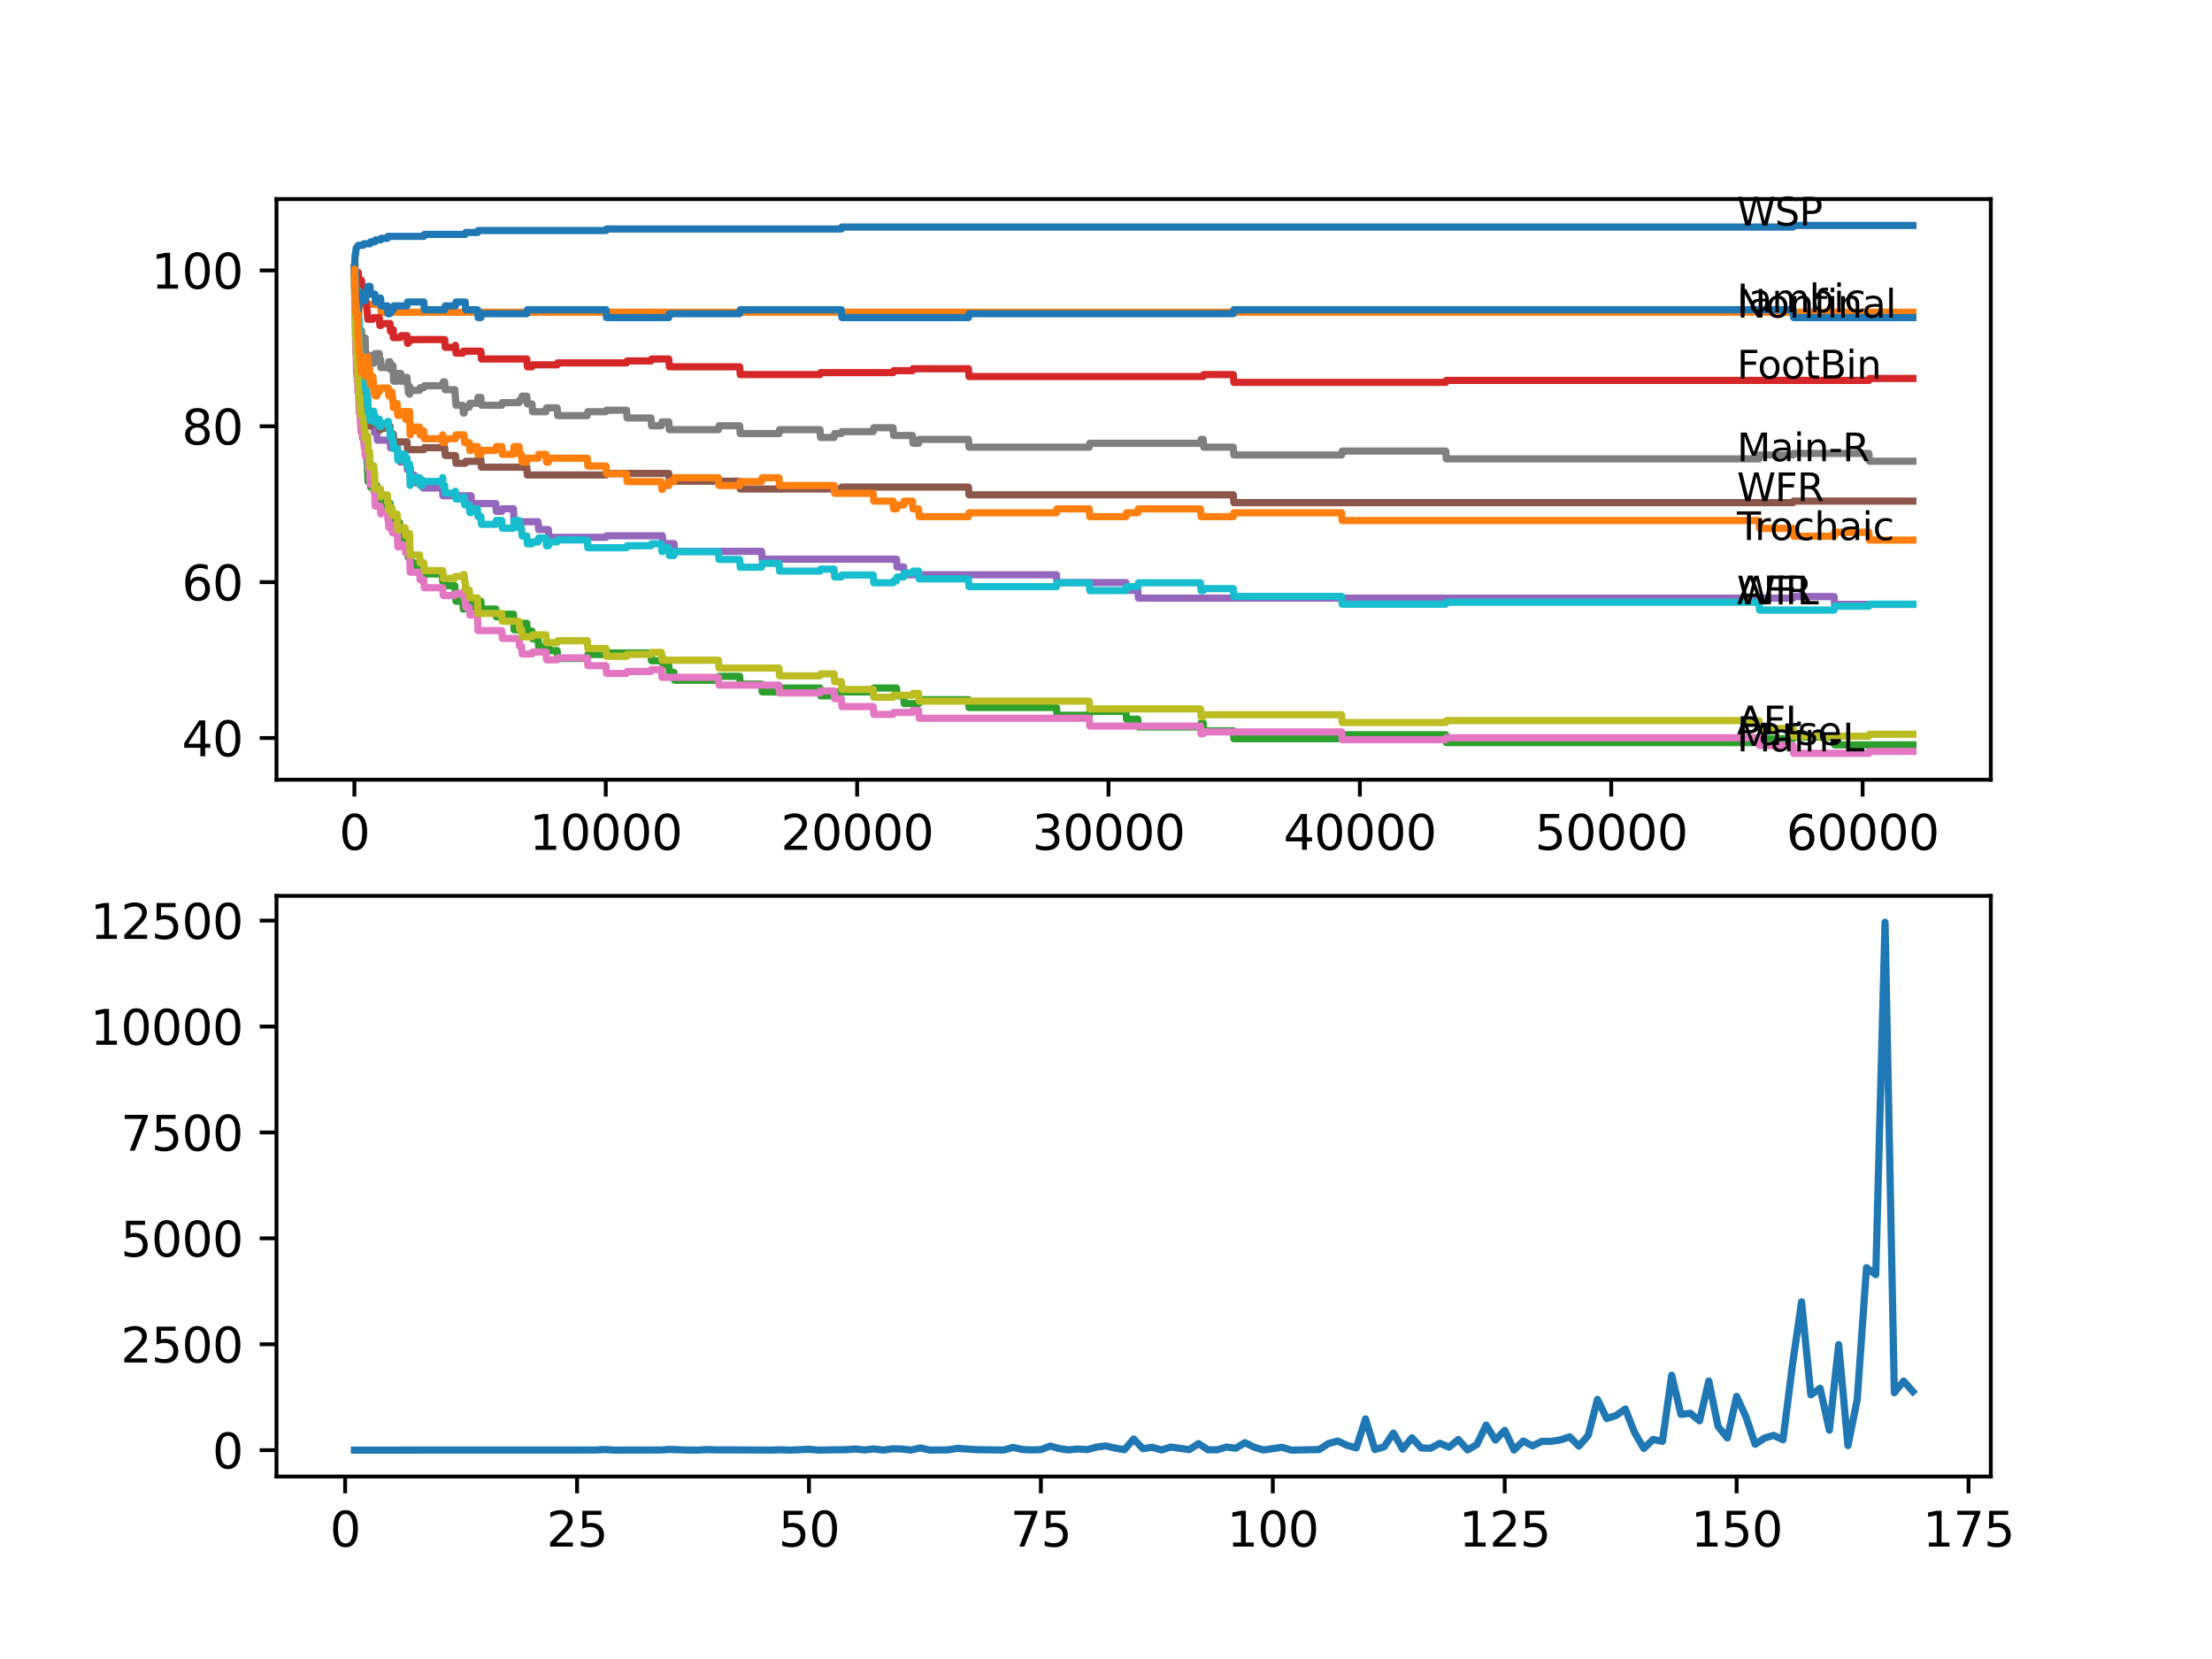 <?xml version="1.0" encoding="utf-8" standalone="no"?>
<!DOCTYPE svg PUBLIC "-//W3C//DTD SVG 1.1//EN"
  "http://www.w3.org/Graphics/SVG/1.1/DTD/svg11.dtd">
<svg xmlns:xlink="http://www.w3.org/1999/xlink" width="460.8pt" height="345.6pt" viewBox="0 0 460.8 345.6" xmlns="http://www.w3.org/2000/svg" version="1.1">
 <defs>
  <style type="text/css">*{stroke-linejoin: round; stroke-linecap: butt}</style>
 </defs>
 <g id="figure_1">
  <g id="patch_1">
   <path d="M 0 345.6 
L 460.8 345.6 
L 460.8 0 
L 0 0 
z
" style="fill: #ffffff"/>
  </g>
  <g id="axes_1">
   <g id="patch_2">
    <path d="M 57.6 162.432 
L 414.72 162.432 
L 414.72 41.472 
L 57.6 41.472 
z
" style="fill: #ffffff"/>
   </g>
   <g id="matplotlib.axis_1">
    <g id="xtick_1">
     <g id="line2d_1">
      <defs>
       <path id="m65c0ed663a" d="M 0 0 
L 0 3.5 
" style="stroke: #000000; stroke-width: 0.8"/>
      </defs>
      <g>
       <use xlink:href="#m65c0ed663a" x="73.827" y="162.432" style="stroke: #000000; stroke-width: 0.8"/>
      </g>
     </g>
     <g id="text_1">
      <!-- 0 -->
      <g transform="translate(70.646 177.03)scale(0.1 -0.1)">
       <defs>
        <path id="DejaVuSans-30" d="M 2034 4250 
Q 1547 4250 1301 3770 
Q 1056 3291 1056 2328 
Q 1056 1369 1301 889 
Q 1547 409 2034 409 
Q 2525 409 2770 889 
Q 3016 1369 3016 2328 
Q 3016 3291 2770 3770 
Q 2525 4250 2034 4250 
z
M 2034 4750 
Q 2819 4750 3233 4129 
Q 3647 3509 3647 2328 
Q 3647 1150 3233 529 
Q 2819 -91 2034 -91 
Q 1250 -91 836 529 
Q 422 1150 422 2328 
Q 422 3509 836 4129 
Q 1250 4750 2034 4750 
z
" transform="scale(0.016)"/>
       </defs>
       <use xlink:href="#DejaVuSans-30"/>
      </g>
     </g>
    </g>
    <g id="xtick_2">
     <g id="line2d_2">
      <g>
       <use xlink:href="#m65c0ed663a" x="126.192" y="162.432" style="stroke: #000000; stroke-width: 0.8"/>
      </g>
     </g>
     <g id="text_2">
      <!-- 10000 -->
      <g transform="translate(110.286 177.03)scale(0.1 -0.1)">
       <defs>
        <path id="DejaVuSans-31" d="M 794 531 
L 1825 531 
L 1825 4091 
L 703 3866 
L 703 4441 
L 1819 4666 
L 2450 4666 
L 2450 531 
L 3481 531 
L 3481 0 
L 794 0 
L 794 531 
z
" transform="scale(0.016)"/>
       </defs>
       <use xlink:href="#DejaVuSans-31"/>
       <use xlink:href="#DejaVuSans-30" x="63.623"/>
       <use xlink:href="#DejaVuSans-30" x="127.246"/>
       <use xlink:href="#DejaVuSans-30" x="190.869"/>
       <use xlink:href="#DejaVuSans-30" x="254.492"/>
      </g>
     </g>
    </g>
    <g id="xtick_3">
     <g id="line2d_3">
      <g>
       <use xlink:href="#m65c0ed663a" x="178.556" y="162.432" style="stroke: #000000; stroke-width: 0.8"/>
      </g>
     </g>
     <g id="text_3">
      <!-- 20000 -->
      <g transform="translate(162.65 177.03)scale(0.1 -0.1)">
       <defs>
        <path id="DejaVuSans-32" d="M 1228 531 
L 3431 531 
L 3431 0 
L 469 0 
L 469 531 
Q 828 903 1448 1529 
Q 2069 2156 2228 2338 
Q 2531 2678 2651 2914 
Q 2772 3150 2772 3378 
Q 2772 3750 2511 3984 
Q 2250 4219 1831 4219 
Q 1534 4219 1204 4116 
Q 875 4013 500 3803 
L 500 4441 
Q 881 4594 1212 4672 
Q 1544 4750 1819 4750 
Q 2544 4750 2975 4387 
Q 3406 4025 3406 3419 
Q 3406 3131 3298 2873 
Q 3191 2616 2906 2266 
Q 2828 2175 2409 1742 
Q 1991 1309 1228 531 
z
" transform="scale(0.016)"/>
       </defs>
       <use xlink:href="#DejaVuSans-32"/>
       <use xlink:href="#DejaVuSans-30" x="63.623"/>
       <use xlink:href="#DejaVuSans-30" x="127.246"/>
       <use xlink:href="#DejaVuSans-30" x="190.869"/>
       <use xlink:href="#DejaVuSans-30" x="254.492"/>
      </g>
     </g>
    </g>
    <g id="xtick_4">
     <g id="line2d_4">
      <g>
       <use xlink:href="#m65c0ed663a" x="230.921" y="162.432" style="stroke: #000000; stroke-width: 0.8"/>
      </g>
     </g>
     <g id="text_4">
      <!-- 30000 -->
      <g transform="translate(215.015 177.03)scale(0.1 -0.1)">
       <defs>
        <path id="DejaVuSans-33" d="M 2597 2516 
Q 3050 2419 3304 2112 
Q 3559 1806 3559 1356 
Q 3559 666 3084 287 
Q 2609 -91 1734 -91 
Q 1441 -91 1130 -33 
Q 819 25 488 141 
L 488 750 
Q 750 597 1062 519 
Q 1375 441 1716 441 
Q 2309 441 2620 675 
Q 2931 909 2931 1356 
Q 2931 1769 2642 2001 
Q 2353 2234 1838 2234 
L 1294 2234 
L 1294 2753 
L 1863 2753 
Q 2328 2753 2575 2939 
Q 2822 3125 2822 3475 
Q 2822 3834 2567 4026 
Q 2313 4219 1838 4219 
Q 1578 4219 1281 4162 
Q 984 4106 628 3988 
L 628 4550 
Q 988 4650 1302 4700 
Q 1616 4750 1894 4750 
Q 2613 4750 3031 4423 
Q 3450 4097 3450 3541 
Q 3450 3153 3228 2886 
Q 3006 2619 2597 2516 
z
" transform="scale(0.016)"/>
       </defs>
       <use xlink:href="#DejaVuSans-33"/>
       <use xlink:href="#DejaVuSans-30" x="63.623"/>
       <use xlink:href="#DejaVuSans-30" x="127.246"/>
       <use xlink:href="#DejaVuSans-30" x="190.869"/>
       <use xlink:href="#DejaVuSans-30" x="254.492"/>
      </g>
     </g>
    </g>
    <g id="xtick_5">
     <g id="line2d_5">
      <g>
       <use xlink:href="#m65c0ed663a" x="283.285" y="162.432" style="stroke: #000000; stroke-width: 0.8"/>
      </g>
     </g>
     <g id="text_5">
      <!-- 40000 -->
      <g transform="translate(267.379 177.03)scale(0.1 -0.1)">
       <defs>
        <path id="DejaVuSans-34" d="M 2419 4116 
L 825 1625 
L 2419 1625 
L 2419 4116 
z
M 2253 4666 
L 3047 4666 
L 3047 1625 
L 3713 1625 
L 3713 1100 
L 3047 1100 
L 3047 0 
L 2419 0 
L 2419 1100 
L 313 1100 
L 313 1709 
L 2253 4666 
z
" transform="scale(0.016)"/>
       </defs>
       <use xlink:href="#DejaVuSans-34"/>
       <use xlink:href="#DejaVuSans-30" x="63.623"/>
       <use xlink:href="#DejaVuSans-30" x="127.246"/>
       <use xlink:href="#DejaVuSans-30" x="190.869"/>
       <use xlink:href="#DejaVuSans-30" x="254.492"/>
      </g>
     </g>
    </g>
    <g id="xtick_6">
     <g id="line2d_6">
      <g>
       <use xlink:href="#m65c0ed663a" x="335.65" y="162.432" style="stroke: #000000; stroke-width: 0.8"/>
      </g>
     </g>
     <g id="text_6">
      <!-- 50000 -->
      <g transform="translate(319.744 177.03)scale(0.1 -0.1)">
       <defs>
        <path id="DejaVuSans-35" d="M 691 4666 
L 3169 4666 
L 3169 4134 
L 1269 4134 
L 1269 2991 
Q 1406 3038 1543 3061 
Q 1681 3084 1819 3084 
Q 2600 3084 3056 2656 
Q 3513 2228 3513 1497 
Q 3513 744 3044 326 
Q 2575 -91 1722 -91 
Q 1428 -91 1123 -41 
Q 819 9 494 109 
L 494 744 
Q 775 591 1075 516 
Q 1375 441 1709 441 
Q 2250 441 2565 725 
Q 2881 1009 2881 1497 
Q 2881 1984 2565 2268 
Q 2250 2553 1709 2553 
Q 1456 2553 1204 2497 
Q 953 2441 691 2322 
L 691 4666 
z
" transform="scale(0.016)"/>
       </defs>
       <use xlink:href="#DejaVuSans-35"/>
       <use xlink:href="#DejaVuSans-30" x="63.623"/>
       <use xlink:href="#DejaVuSans-30" x="127.246"/>
       <use xlink:href="#DejaVuSans-30" x="190.869"/>
       <use xlink:href="#DejaVuSans-30" x="254.492"/>
      </g>
     </g>
    </g>
    <g id="xtick_7">
     <g id="line2d_7">
      <g>
       <use xlink:href="#m65c0ed663a" x="388.014" y="162.432" style="stroke: #000000; stroke-width: 0.8"/>
      </g>
     </g>
     <g id="text_7">
      <!-- 60000 -->
      <g transform="translate(372.108 177.03)scale(0.1 -0.1)">
       <defs>
        <path id="DejaVuSans-36" d="M 2113 2584 
Q 1688 2584 1439 2293 
Q 1191 2003 1191 1497 
Q 1191 994 1439 701 
Q 1688 409 2113 409 
Q 2538 409 2786 701 
Q 3034 994 3034 1497 
Q 3034 2003 2786 2293 
Q 2538 2584 2113 2584 
z
M 3366 4563 
L 3366 3988 
Q 3128 4100 2886 4159 
Q 2644 4219 2406 4219 
Q 1781 4219 1451 3797 
Q 1122 3375 1075 2522 
Q 1259 2794 1537 2939 
Q 1816 3084 2150 3084 
Q 2853 3084 3261 2657 
Q 3669 2231 3669 1497 
Q 3669 778 3244 343 
Q 2819 -91 2113 -91 
Q 1303 -91 875 529 
Q 447 1150 447 2328 
Q 447 3434 972 4092 
Q 1497 4750 2381 4750 
Q 2619 4750 2861 4703 
Q 3103 4656 3366 4563 
z
" transform="scale(0.016)"/>
       </defs>
       <use xlink:href="#DejaVuSans-36"/>
       <use xlink:href="#DejaVuSans-30" x="63.623"/>
       <use xlink:href="#DejaVuSans-30" x="127.246"/>
       <use xlink:href="#DejaVuSans-30" x="190.869"/>
       <use xlink:href="#DejaVuSans-30" x="254.492"/>
      </g>
     </g>
    </g>
   </g>
   <g id="matplotlib.axis_2">
    <g id="ytick_1">
     <g id="line2d_8">
      <defs>
       <path id="m624c92ea1c" d="M 0 0 
L -3.5 0 
" style="stroke: #000000; stroke-width: 0.8"/>
      </defs>
      <g>
       <use xlink:href="#m624c92ea1c" x="57.6" y="153.741" style="stroke: #000000; stroke-width: 0.8"/>
      </g>
     </g>
     <g id="text_8">
      <!-- 40 -->
      <g transform="translate(37.875 157.54)scale(0.1 -0.1)">
       <use xlink:href="#DejaVuSans-34"/>
       <use xlink:href="#DejaVuSans-30" x="63.623"/>
      </g>
     </g>
    </g>
    <g id="ytick_2">
     <g id="line2d_9">
      <g>
       <use xlink:href="#m624c92ea1c" x="57.6" y="121.271" style="stroke: #000000; stroke-width: 0.8"/>
      </g>
     </g>
     <g id="text_9">
      <!-- 60 -->
      <g transform="translate(37.875 125.071)scale(0.1 -0.1)">
       <use xlink:href="#DejaVuSans-36"/>
       <use xlink:href="#DejaVuSans-30" x="63.623"/>
      </g>
     </g>
    </g>
    <g id="ytick_3">
     <g id="line2d_10">
      <g>
       <use xlink:href="#m624c92ea1c" x="57.6" y="88.802" style="stroke: #000000; stroke-width: 0.8"/>
      </g>
     </g>
     <g id="text_10">
      <!-- 80 -->
      <g transform="translate(37.875 92.601)scale(0.1 -0.1)">
       <defs>
        <path id="DejaVuSans-38" d="M 2034 2216 
Q 1584 2216 1326 1975 
Q 1069 1734 1069 1313 
Q 1069 891 1326 650 
Q 1584 409 2034 409 
Q 2484 409 2743 651 
Q 3003 894 3003 1313 
Q 3003 1734 2745 1975 
Q 2488 2216 2034 2216 
z
M 1403 2484 
Q 997 2584 770 2862 
Q 544 3141 544 3541 
Q 544 4100 942 4425 
Q 1341 4750 2034 4750 
Q 2731 4750 3128 4425 
Q 3525 4100 3525 3541 
Q 3525 3141 3298 2862 
Q 3072 2584 2669 2484 
Q 3125 2378 3379 2068 
Q 3634 1759 3634 1313 
Q 3634 634 3220 271 
Q 2806 -91 2034 -91 
Q 1263 -91 848 271 
Q 434 634 434 1313 
Q 434 1759 690 2068 
Q 947 2378 1403 2484 
z
M 1172 3481 
Q 1172 3119 1398 2916 
Q 1625 2713 2034 2713 
Q 2441 2713 2670 2916 
Q 2900 3119 2900 3481 
Q 2900 3844 2670 4047 
Q 2441 4250 2034 4250 
Q 1625 4250 1398 4047 
Q 1172 3844 1172 3481 
z
" transform="scale(0.016)"/>
       </defs>
       <use xlink:href="#DejaVuSans-38"/>
       <use xlink:href="#DejaVuSans-30" x="63.623"/>
      </g>
     </g>
    </g>
    <g id="ytick_4">
     <g id="line2d_11">
      <g>
       <use xlink:href="#m624c92ea1c" x="57.6" y="56.332" style="stroke: #000000; stroke-width: 0.8"/>
      </g>
     </g>
     <g id="text_11">
      <!-- 100 -->
      <g transform="translate(31.512 60.131)scale(0.1 -0.1)">
       <use xlink:href="#DejaVuSans-31"/>
       <use xlink:href="#DejaVuSans-30" x="63.623"/>
       <use xlink:href="#DejaVuSans-30" x="127.246"/>
      </g>
     </g>
    </g>
   </g>
   <g id="line2d_12">
    <path d="M 73.833 55.791 
L 73.843 55.791 
L 73.979 53.085 
L 74.058 53.085 
L 74.189 51.759 
L 74.267 51.759 
L 74.383 51.435 
L 74.493 51.435 
L 74.608 51.11 
L 75.629 51.11 
L 75.744 50.785 
L 77.074 50.785 
L 77.189 50.379 
L 78.106 50.379 
L 78.221 49.974 
L 79.268 49.974 
L 79.383 49.649 
L 80.703 49.649 
L 80.818 49.243 
L 88.285 49.243 
L 88.401 48.837 
L 96.91 48.837 
L 97.025 48.431 
L 99.481 48.431 
L 99.596 48.025 
L 126.239 48.025 
L 126.354 47.701 
L 175.263 47.701 
L 175.378 47.295 
L 373.536 47.295 
L 373.651 46.97 
L 398.487 46.97 
L 398.487 46.97 
" clip-path="url(#p8f74280a82)" style="fill: none; stroke: #1f77b4; stroke-width: 1.5; stroke-linecap: square"/>
   </g>
   <g id="line2d_13">
    <path d="M 73.833 56.332 
L 73.901 60.662 
L 73.953 59.525 
L 73.964 59.525 
L 74.011 58.713 
L 74.016 60.337 
L 74.074 59.471 
L 74.152 59.471 
L 74.184 59.146 
L 74.189 60.77 
L 74.241 60.77 
L 74.267 60.77 
L 74.393 66.452 
L 74.403 66.452 
L 74.493 68.075 
L 74.519 67.751 
L 74.529 67.751 
L 74.66 65.992 
L 74.702 65.992 
L 74.833 63.827 
L 74.859 63.827 
L 74.974 63.421 
L 79.268 63.421 
L 79.383 65.045 
L 398.487 65.045 
L 398.487 65.045 
" clip-path="url(#p8f74280a82)" style="fill: none; stroke: #ff7f0e; stroke-width: 1.5; stroke-linecap: square"/>
   </g>
   <g id="line2d_14">
    <path d="M 73.833 55.791 
L 73.838 55.791 
L 73.979 65.397 
L 73.995 65.397 
L 74.121 70.402 
L 74.147 70.402 
L 74.184 73.649 
L 74.267 73.379 
L 74.278 72.513 
L 74.325 75.76 
L 74.335 75.76 
L 74.383 75.76 
L 74.403 75.354 
L 74.409 76.977 
L 74.477 76.977 
L 74.493 76.977 
L 74.519 76.653 
L 74.524 78.276 
L 74.597 77.329 
L 74.613 77.329 
L 74.702 80.576 
L 74.728 80.035 
L 74.733 80.035 
L 74.817 83.282 
L 74.849 82.47 
L 74.859 82.47 
L 74.969 84.094 
L 74.98 83.282 
L 75.063 85.717 
L 75.069 85.717 
L 75.121 85.717 
L 75.236 84.905 
L 75.268 84.905 
L 75.388 88.152 
L 75.451 88.152 
L 75.571 91.399 
L 75.629 91.399 
L 75.744 91.075 
L 75.775 91.075 
L 75.786 90.534 
L 75.791 92.157 
L 75.875 92.157 
L 76.063 92.157 
L 76.1 91.345 
L 76.142 94.592 
L 76.158 94.592 
L 76.357 94.592 
L 76.472 96.216 
L 76.498 96.216 
L 76.619 99.463 
L 76.634 98.651 
L 76.639 100.274 
L 76.728 99.463 
L 76.99 99.463 
L 77.1 98.245 
L 77.221 101.492 
L 77.86 101.492 
L 77.896 100.68 
L 77.901 102.304 
L 77.964 102.304 
L 78.043 102.304 
L 78.158 101.086 
L 78.488 101.086 
L 78.603 102.71 
L 79.012 102.71 
L 79.127 104.333 
L 79.268 104.333 
L 79.326 104.008 
L 79.331 105.632 
L 79.357 105.632 
L 80.886 105.632 
L 81.001 104.82 
L 81.242 104.82 
L 81.363 108.067 
L 81.651 108.067 
L 81.766 107.255 
L 81.934 107.255 
L 82.049 108.879 
L 82.745 108.879 
L 82.798 108.067 
L 82.803 109.691 
L 82.855 108.879 
L 83.227 108.879 
L 83.342 110.502 
L 83.468 110.502 
L 83.583 112.126 
L 84.395 112.126 
L 84.51 111.314 
L 84.756 111.314 
L 84.876 114.561 
L 84.965 114.561 
L 85.081 116.184 
L 85.321 116.184 
L 85.332 114.832 
L 85.337 116.455 
L 85.431 115.643 
L 85.458 115.643 
L 85.573 117.267 
L 86.275 117.267 
L 86.39 118.89 
L 87.406 118.89 
L 87.521 118.349 
L 88.003 118.349 
L 88.118 119.973 
L 88.285 119.973 
L 88.401 119.567 
L 92.15 119.567 
L 92.228 121.19 
L 92.26 120.378 
L 92.637 120.378 
L 92.752 122.002 
L 94.747 122.002 
L 94.862 123.625 
L 94.873 123.625 
L 94.988 125.249 
L 96.402 125.249 
L 96.517 126.872 
L 96.679 126.872 
L 96.795 126.061 
L 96.91 126.061 
L 97.025 125.655 
L 97.763 125.655 
L 97.878 124.843 
L 98.135 124.843 
L 98.25 126.467 
L 99.449 126.467 
L 99.565 125.249 
L 100.177 125.249 
L 100.292 126.872 
L 103.277 126.872 
L 103.392 128.496 
L 104.524 128.496 
L 104.639 127.955 
L 106.974 127.955 
L 107.095 131.202 
L 108.121 131.202 
L 108.236 130.661 
L 108.65 130.661 
L 108.765 129.849 
L 109.739 129.849 
L 109.854 131.472 
L 110.828 131.472 
L 110.943 133.096 
L 112.095 133.096 
L 112.211 134.719 
L 113.745 134.719 
L 113.86 133.907 
L 114.242 133.907 
L 114.358 135.531 
L 116.065 135.531 
L 116.18 137.154 
L 122.338 137.154 
L 122.453 136.343 
L 126.239 136.343 
L 126.354 136.018 
L 135.607 136.018 
L 135.722 137.641 
L 137.78 137.641 
L 137.895 136.83 
L 137.99 136.83 
L 138.105 138.453 
L 139.32 138.453 
L 139.435 140.077 
L 140.404 140.077 
L 140.519 141.7 
L 149.667 141.7 
L 149.782 140.888 
L 154.087 140.888 
L 154.202 142.512 
L 158.653 142.512 
L 158.768 144.135 
L 162.276 144.135 
L 162.392 143.324 
L 170.822 143.324 
L 170.937 144.947 
L 173.755 144.947 
L 173.87 144.135 
L 181.908 144.135 
L 182.023 143.324 
L 186.762 143.324 
L 186.877 144.947 
L 188.254 144.947 
L 188.37 146.571 
L 191.365 146.571 
L 191.48 145.759 
L 201.743 145.759 
L 201.859 147.382 
L 220.076 147.382 
L 220.191 149.006 
L 226.91 149.006 
L 227.025 148.194 
L 234.566 148.194 
L 234.681 149.818 
L 237.037 149.818 
L 237.152 151.441 
L 250.081 151.441 
L 250.196 150.629 
L 250.647 150.629 
L 250.762 152.253 
L 256.92 152.253 
L 257.035 153.876 
L 279.479 153.876 
L 279.594 153.065 
L 301.173 153.065 
L 301.288 154.688 
L 366.43 154.688 
L 366.545 153.876 
L 373.536 153.876 
L 373.651 153.552 
L 382.076 153.552 
L 382.191 155.175 
L 398.487 155.175 
L 398.487 155.175 
" clip-path="url(#p8f74280a82)" style="fill: none; stroke: #2ca02c; stroke-width: 1.5; stroke-linecap: square"/>
   </g>
   <g id="line2d_15">
    <path d="M 73.833 56.332 
L 73.838 56.332 
L 73.854 55.791 
L 73.859 57.415 
L 73.948 56.278 
L 73.958 56.278 
L 74.011 57.902 
L 74.068 57.36 
L 74.184 57.36 
L 74.304 56.765 
L 74.644 56.765 
L 74.76 58.389 
L 75.294 58.389 
L 75.409 60.012 
L 75.451 60.012 
L 75.566 61.636 
L 76.137 61.636 
L 76.252 63.259 
L 76.357 63.259 
L 76.472 64.883 
L 76.498 64.883 
L 76.613 66.506 
L 77.671 66.506 
L 77.786 66.181 
L 79.012 66.181 
L 79.127 67.805 
L 79.326 67.805 
L 79.441 67.399 
L 81.242 67.399 
L 81.358 69.022 
L 81.871 69.022 
L 81.934 68.698 
L 81.939 70.321 
L 81.96 70.321 
L 83.468 70.321 
L 83.583 69.915 
L 84.782 69.915 
L 84.897 71.539 
L 84.965 71.539 
L 85.081 71.133 
L 85.332 71.133 
L 85.447 70.727 
L 92.637 70.727 
L 92.752 72.351 
L 94.747 72.351 
L 94.862 71.945 
L 94.873 71.945 
L 94.988 73.568 
L 96.402 73.568 
L 96.517 73.162 
L 100.177 73.162 
L 100.292 74.786 
L 109.739 74.786 
L 109.854 76.409 
L 110.828 76.409 
L 110.943 76.003 
L 116.065 76.003 
L 116.18 75.598 
L 130.523 75.598 
L 130.638 75.192 
L 135.607 75.192 
L 135.722 74.786 
L 139.32 74.786 
L 139.435 76.409 
L 154.087 76.409 
L 154.202 78.033 
L 170.822 78.033 
L 170.937 77.627 
L 186.039 77.627 
L 186.155 77.221 
L 190.082 77.221 
L 190.197 76.815 
L 201.743 76.815 
L 201.859 78.439 
L 250.647 78.439 
L 250.762 78.033 
L 256.92 78.033 
L 257.035 79.656 
L 301.173 79.656 
L 301.288 79.25 
L 389.323 79.25 
L 389.439 78.844 
L 398.487 78.844 
L 398.487 78.844 
" clip-path="url(#p8f74280a82)" style="fill: none; stroke: #d62728; stroke-width: 1.5; stroke-linecap: square"/>
   </g>
   <g id="line2d_16">
    <path d="M 73.833 55.791 
L 73.838 55.791 
L 73.943 60.662 
L 73.958 60.256 
L 73.964 60.256 
L 74.089 65.126 
L 74.147 65.126 
L 74.262 66.75 
L 74.278 66.75 
L 74.283 68.373 
L 74.393 68.048 
L 74.493 68.048 
L 74.613 67.318 
L 74.728 68.941 
L 74.733 68.941 
L 74.822 73.812 
L 74.854 73.406 
L 74.98 73.406 
L 75.1 76.653 
L 75.268 76.653 
L 75.383 78.276 
L 75.456 78.276 
L 75.571 79.9 
L 75.629 79.9 
L 75.744 79.575 
L 75.775 79.575 
L 75.786 79.034 
L 75.791 80.657 
L 75.875 80.657 
L 76.1 80.657 
L 76.215 82.281 
L 76.561 82.281 
L 76.681 85.528 
L 77.1 85.528 
L 77.221 88.775 
L 77.671 88.775 
L 77.786 88.45 
L 77.896 88.45 
L 78.011 90.074 
L 78.488 90.074 
L 78.603 91.697 
L 81.263 91.697 
L 81.378 93.321 
L 81.871 93.321 
L 81.986 92.996 
L 82.798 92.996 
L 82.913 94.619 
L 83.227 94.619 
L 83.342 96.243 
L 84.756 96.243 
L 84.871 97.866 
L 85.327 97.866 
L 85.442 97.325 
L 85.458 97.325 
L 85.573 98.949 
L 86.275 98.949 
L 86.39 100.572 
L 87.406 100.572 
L 87.521 100.031 
L 88.003 100.031 
L 88.118 101.654 
L 92.15 101.654 
L 92.265 103.278 
L 98.135 103.278 
L 98.25 104.901 
L 103.277 104.901 
L 103.392 106.525 
L 104.524 106.525 
L 104.639 105.984 
L 106.974 105.984 
L 107.095 109.231 
L 108.121 109.231 
L 108.236 108.689 
L 112.095 108.689 
L 112.211 110.313 
L 114.242 110.313 
L 114.358 111.936 
L 126.239 111.936 
L 126.354 111.612 
L 137.99 111.612 
L 138.105 113.235 
L 140.404 113.235 
L 140.519 114.859 
L 158.653 114.859 
L 158.768 116.482 
L 186.762 116.482 
L 186.877 118.106 
L 188.254 118.106 
L 188.37 119.729 
L 220.076 119.729 
L 220.191 121.353 
L 234.566 121.353 
L 234.681 122.976 
L 237.037 122.976 
L 237.152 124.6 
L 373.536 124.6 
L 373.651 124.275 
L 382.076 124.275 
L 382.191 125.898 
L 398.487 125.898 
L 398.487 125.898 
" clip-path="url(#p8f74280a82)" style="fill: none; stroke: #9467bd; stroke-width: 1.5; stroke-linecap: square"/>
   </g>
   <g id="line2d_17">
    <path d="M 73.833 56.332 
L 73.885 56.332 
L 73.948 62.826 
L 74.011 62.42 
L 74.058 62.42 
L 74.105 61.69 
L 74.11 63.313 
L 74.131 63.313 
L 74.184 66.235 
L 74.246 65.965 
L 74.267 65.965 
L 74.283 65.099 
L 74.325 68.346 
L 74.335 68.346 
L 74.383 68.346 
L 74.403 67.94 
L 74.409 69.564 
L 74.477 69.564 
L 74.493 69.564 
L 74.613 72.811 
L 74.644 72.811 
L 74.765 76.058 
L 74.822 76.058 
L 74.943 79.304 
L 75.294 79.304 
L 75.409 80.928 
L 75.451 80.928 
L 75.566 82.551 
L 75.629 82.551 
L 75.744 82.227 
L 76.074 82.227 
L 76.194 85.474 
L 76.357 85.474 
L 76.472 87.097 
L 76.498 87.097 
L 76.613 88.721 
L 77.074 88.721 
L 77.189 88.315 
L 78.106 88.315 
L 78.221 87.909 
L 79.012 87.909 
L 79.127 89.532 
L 79.268 89.532 
L 79.383 89.208 
L 80.703 89.208 
L 80.818 88.802 
L 81.242 88.802 
L 81.358 90.425 
L 81.934 90.425 
L 82.049 92.049 
L 84.782 92.049 
L 84.897 93.672 
L 88.285 93.672 
L 88.401 93.266 
L 92.637 93.266 
L 92.752 94.89 
L 94.873 94.89 
L 94.988 96.513 
L 96.91 96.513 
L 97.025 96.107 
L 99.481 96.107 
L 99.596 95.702 
L 100.177 95.702 
L 100.292 97.325 
L 109.739 97.325 
L 109.854 98.949 
L 126.239 98.949 
L 126.354 98.624 
L 139.32 98.624 
L 139.435 100.247 
L 154.087 100.247 
L 154.202 101.871 
L 175.263 101.871 
L 175.378 101.465 
L 201.743 101.465 
L 201.859 103.088 
L 256.92 103.088 
L 257.035 104.712 
L 373.536 104.712 
L 373.651 104.387 
L 398.487 104.387 
L 398.487 104.387 
" clip-path="url(#p8f74280a82)" style="fill: none; stroke: #8c564b; stroke-width: 1.5; stroke-linecap: square"/>
   </g>
   <g id="line2d_18">
    <path d="M 73.833 56.332 
L 73.974 66.56 
L 74.016 66.56 
L 74.105 73.054 
L 74.142 72.107 
L 74.152 72.107 
L 74.278 78.195 
L 74.283 78.195 
L 74.383 77.546 
L 74.403 79.169 
L 74.498 78.844 
L 74.519 78.844 
L 74.529 78.439 
L 74.54 81.686 
L 74.592 81.686 
L 74.702 81.686 
L 74.822 86.015 
L 74.943 85.203 
L 74.969 85.203 
L 75.089 88.45 
L 75.121 88.45 
L 75.236 90.074 
L 75.629 90.074 
L 75.744 91.697 
L 75.775 91.697 
L 75.891 93.321 
L 76.063 93.321 
L 76.074 94.944 
L 76.173 94.403 
L 76.619 94.403 
L 76.739 97.65 
L 76.99 97.65 
L 77.111 100.897 
L 77.671 100.897 
L 77.786 100.572 
L 77.86 100.572 
L 77.975 102.196 
L 78.043 102.196 
L 78.163 105.442 
L 79.268 105.442 
L 79.326 107.066 
L 79.378 106.66 
L 80.703 106.66 
L 80.818 108.284 
L 80.886 108.284 
L 81.001 109.907 
L 81.263 109.907 
L 81.378 109.366 
L 81.651 109.366 
L 81.766 110.989 
L 81.871 110.989 
L 81.986 110.665 
L 82.745 110.665 
L 82.866 113.912 
L 83.468 113.912 
L 83.583 113.506 
L 84.395 113.506 
L 84.51 115.129 
L 84.965 115.129 
L 85.081 114.723 
L 85.321 114.723 
L 85.442 119.188 
L 87.406 119.188 
L 87.521 120.811 
L 88.285 120.811 
L 88.401 122.435 
L 92.228 122.435 
L 92.344 124.058 
L 94.747 124.058 
L 94.862 123.653 
L 96.402 123.653 
L 96.517 123.247 
L 96.679 123.247 
L 96.795 124.87 
L 96.91 124.87 
L 97.025 126.494 
L 97.763 126.494 
L 97.878 128.117 
L 99.449 128.117 
L 99.57 131.364 
L 104.524 131.364 
L 104.639 132.988 
L 108.121 132.988 
L 108.236 134.611 
L 108.65 134.611 
L 108.765 136.234 
L 110.828 136.234 
L 110.943 135.829 
L 113.745 135.829 
L 113.86 137.452 
L 116.065 137.452 
L 116.18 137.046 
L 122.338 137.046 
L 122.453 138.67 
L 126.239 138.67 
L 126.354 140.293 
L 130.523 140.293 
L 130.638 139.887 
L 135.607 139.887 
L 135.722 139.481 
L 137.78 139.481 
L 137.895 141.105 
L 149.667 141.105 
L 149.782 142.728 
L 162.276 142.728 
L 162.392 144.352 
L 170.822 144.352 
L 170.937 143.946 
L 173.755 143.946 
L 173.87 145.569 
L 175.263 145.569 
L 175.378 147.193 
L 181.908 147.193 
L 182.023 148.816 
L 186.039 148.816 
L 186.155 148.411 
L 190.082 148.411 
L 190.197 148.005 
L 191.365 148.005 
L 191.48 149.628 
L 226.91 149.628 
L 227.025 151.252 
L 250.081 151.252 
L 250.196 152.875 
L 250.647 152.875 
L 250.762 152.469 
L 279.479 152.469 
L 279.594 154.093 
L 301.173 154.093 
L 301.288 153.687 
L 366.43 153.687 
L 366.545 155.31 
L 373.536 155.31 
L 373.651 156.934 
L 389.323 156.934 
L 389.439 156.528 
L 398.487 156.528 
L 398.487 156.528 
" clip-path="url(#p8f74280a82)" style="fill: none; stroke: #e377c2; stroke-width: 1.5; stroke-linecap: square"/>
   </g>
   <g id="line2d_19">
    <path d="M 73.833 56.332 
L 73.885 54.979 
L 73.917 57.902 
L 73.927 57.902 
L 73.948 59.525 
L 74.032 58.037 
L 74.105 56.765 
L 74.11 58.389 
L 74.131 58.389 
L 74.184 61.311 
L 74.246 61.04 
L 74.267 61.04 
L 74.283 60.174 
L 74.325 63.421 
L 74.335 63.421 
L 74.383 63.421 
L 74.403 63.016 
L 74.409 64.639 
L 74.477 64.639 
L 74.493 64.639 
L 74.529 67.886 
L 74.608 66.939 
L 74.644 66.939 
L 74.76 69.645 
L 74.77 69.645 
L 74.822 68.021 
L 74.864 71.268 
L 74.87 71.268 
L 74.969 71.268 
L 75.089 69.645 
L 75.121 69.645 
L 75.236 68.833 
L 75.294 68.833 
L 75.409 70.457 
L 75.451 70.457 
L 75.566 72.08 
L 75.629 72.08 
L 75.744 71.755 
L 75.775 71.755 
L 75.891 71.214 
L 76.063 71.214 
L 76.074 70.402 
L 76.142 73.649 
L 76.158 73.649 
L 76.357 73.649 
L 76.472 75.273 
L 76.498 75.273 
L 76.613 76.896 
L 76.619 76.896 
L 76.739 75.273 
L 76.99 75.273 
L 77.106 74.055 
L 77.671 74.055 
L 77.786 75.679 
L 77.86 75.679 
L 77.975 74.867 
L 78.043 74.867 
L 78.158 73.649 
L 79.012 73.649 
L 79.127 75.273 
L 79.268 75.273 
L 79.326 74.948 
L 79.331 76.572 
L 79.357 76.572 
L 80.703 76.572 
L 80.818 76.166 
L 80.886 76.166 
L 81.001 75.354 
L 81.242 75.354 
L 81.358 76.977 
L 81.651 76.977 
L 81.766 76.166 
L 81.871 76.166 
L 81.991 79.413 
L 82.745 79.413 
L 82.866 77.789 
L 83.468 77.789 
L 83.583 79.413 
L 84.395 79.413 
L 84.51 78.601 
L 84.782 78.601 
L 84.897 80.224 
L 84.965 80.224 
L 85.081 81.848 
L 85.321 81.848 
L 85.332 80.495 
L 85.337 82.118 
L 85.431 81.307 
L 87.406 81.307 
L 87.521 80.766 
L 88.285 80.766 
L 88.401 80.36 
L 92.228 80.36 
L 92.344 79.548 
L 92.637 79.548 
L 92.752 81.171 
L 94.747 81.171 
L 94.862 82.795 
L 94.873 82.795 
L 94.988 84.418 
L 96.402 84.418 
L 96.517 86.042 
L 96.679 86.042 
L 96.795 85.23 
L 96.91 85.23 
L 97.025 84.824 
L 97.763 84.824 
L 97.878 84.013 
L 99.449 84.013 
L 99.565 82.795 
L 100.177 82.795 
L 100.292 84.418 
L 104.524 84.418 
L 104.639 83.877 
L 108.121 83.877 
L 108.236 83.336 
L 108.65 83.336 
L 108.765 82.524 
L 109.739 82.524 
L 109.854 84.148 
L 110.828 84.148 
L 110.943 85.771 
L 113.745 85.771 
L 113.86 84.96 
L 116.065 84.96 
L 116.18 86.583 
L 122.338 86.583 
L 122.453 85.771 
L 126.239 85.771 
L 126.354 85.447 
L 130.523 85.447 
L 130.638 87.07 
L 135.607 87.07 
L 135.722 88.694 
L 137.78 88.694 
L 137.895 87.882 
L 139.32 87.882 
L 139.435 89.505 
L 149.667 89.505 
L 149.782 88.694 
L 154.087 88.694 
L 154.202 90.317 
L 162.276 90.317 
L 162.392 89.505 
L 170.822 89.505 
L 170.937 91.129 
L 173.755 91.129 
L 173.87 90.317 
L 175.263 90.317 
L 175.378 89.911 
L 181.908 89.911 
L 182.023 89.099 
L 186.039 89.099 
L 186.155 90.723 
L 190.082 90.723 
L 190.197 92.346 
L 191.365 92.346 
L 191.48 91.535 
L 201.743 91.535 
L 201.859 93.158 
L 226.91 93.158 
L 227.025 92.346 
L 250.081 92.346 
L 250.196 91.535 
L 250.647 91.535 
L 250.762 93.158 
L 256.92 93.158 
L 257.035 94.782 
L 279.479 94.782 
L 279.594 93.97 
L 301.173 93.97 
L 301.288 95.593 
L 366.43 95.593 
L 366.545 94.782 
L 373.536 94.782 
L 373.651 94.457 
L 389.323 94.457 
L 389.439 96.08 
L 398.487 96.08 
L 398.487 96.08 
" clip-path="url(#p8f74280a82)" style="fill: none; stroke: #7f7f7f; stroke-width: 1.5; stroke-linecap: square"/>
   </g>
   <g id="line2d_20">
    <path d="M 73.833 56.332 
L 73.974 66.235 
L 74.011 66.235 
L 74.032 65.153 
L 74.068 70.024 
L 74.084 70.024 
L 74.089 70.024 
L 74.152 68.535 
L 74.157 70.159 
L 74.184 69.753 
L 74.283 74.623 
L 74.309 74.299 
L 74.32 74.299 
L 74.383 73.974 
L 74.388 75.598 
L 74.414 75.273 
L 74.493 75.273 
L 74.613 79.737 
L 74.702 79.737 
L 74.822 83.255 
L 74.943 82.443 
L 74.969 82.443 
L 75.058 85.69 
L 75.084 84.878 
L 75.121 84.878 
L 75.236 86.502 
L 75.629 86.502 
L 75.744 88.125 
L 75.775 88.125 
L 75.891 89.749 
L 76.063 89.749 
L 76.074 91.372 
L 76.173 90.831 
L 76.619 90.831 
L 76.739 94.078 
L 76.99 94.078 
L 77.111 97.325 
L 77.671 97.325 
L 77.786 97 
L 77.86 97 
L 77.975 98.624 
L 78.043 98.624 
L 78.163 101.871 
L 79.268 101.871 
L 79.326 103.494 
L 79.378 103.088 
L 80.703 103.088 
L 80.818 104.712 
L 80.886 104.712 
L 81.001 106.335 
L 81.263 106.335 
L 81.378 105.794 
L 81.651 105.794 
L 81.766 107.418 
L 81.871 107.418 
L 81.986 107.093 
L 82.745 107.093 
L 82.866 110.34 
L 83.468 110.34 
L 83.583 109.934 
L 84.395 109.934 
L 84.51 111.558 
L 84.965 111.558 
L 85.081 111.152 
L 85.321 111.152 
L 85.442 115.616 
L 87.406 115.616 
L 87.521 117.24 
L 88.285 117.24 
L 88.401 118.863 
L 92.228 118.863 
L 92.344 120.487 
L 94.747 120.487 
L 94.862 120.081 
L 96.402 120.081 
L 96.517 119.675 
L 96.679 119.675 
L 96.795 121.298 
L 96.91 121.298 
L 97.025 122.922 
L 97.763 122.922 
L 97.878 124.545 
L 99.449 124.545 
L 99.57 127.792 
L 104.524 127.792 
L 104.639 129.416 
L 108.121 129.416 
L 108.236 131.039 
L 108.65 131.039 
L 108.765 132.663 
L 110.828 132.663 
L 110.943 132.257 
L 113.745 132.257 
L 113.86 133.88 
L 116.065 133.88 
L 116.18 133.475 
L 122.338 133.475 
L 122.453 135.098 
L 126.239 135.098 
L 126.354 136.722 
L 130.523 136.722 
L 130.638 136.316 
L 135.607 136.316 
L 135.722 135.91 
L 137.78 135.91 
L 137.895 137.533 
L 149.667 137.533 
L 149.782 139.157 
L 162.276 139.157 
L 162.392 140.78 
L 170.822 140.78 
L 170.937 140.374 
L 173.755 140.374 
L 173.87 141.998 
L 175.263 141.998 
L 175.378 143.621 
L 181.908 143.621 
L 182.023 145.245 
L 186.039 145.245 
L 186.155 144.839 
L 190.082 144.839 
L 190.197 144.433 
L 191.365 144.433 
L 191.48 146.057 
L 226.91 146.057 
L 227.025 147.68 
L 250.081 147.68 
L 250.196 149.303 
L 250.647 149.303 
L 250.762 148.898 
L 279.479 148.898 
L 279.594 150.521 
L 301.173 150.521 
L 301.288 150.115 
L 366.43 150.115 
L 366.545 151.739 
L 373.536 151.739 
L 373.651 153.362 
L 389.323 153.362 
L 389.439 152.956 
L 398.487 152.956 
L 398.487 152.956 
" clip-path="url(#p8f74280a82)" style="fill: none; stroke: #bcbd22; stroke-width: 1.5; stroke-linecap: square"/>
   </g>
   <g id="line2d_21">
    <path d="M 73.833 57.956 
L 73.854 56.332 
L 73.875 59.579 
L 73.932 58.93 
L 73.943 58.93 
L 73.964 63.8 
L 74.063 62.934 
L 74.089 62.934 
L 74.131 62.393 
L 74.136 64.017 
L 74.199 62.61 
L 74.267 62.61 
L 74.409 60.418 
L 74.493 60.418 
L 74.613 64.883 
L 74.644 64.071 
L 74.707 67.318 
L 74.733 67.318 
L 74.817 66.506 
L 74.828 69.753 
L 74.859 69.753 
L 74.98 73 
L 74.99 72.188 
L 74.995 73.812 
L 75.089 73 
L 75.121 73 
L 75.236 74.623 
L 75.268 74.623 
L 75.294 73.812 
L 75.299 75.435 
L 75.372 75.435 
L 75.451 75.435 
L 75.456 77.059 
L 75.561 76.247 
L 75.775 76.247 
L 75.786 77.87 
L 75.885 77.059 
L 76.063 77.059 
L 76.184 81.117 
L 76.357 81.117 
L 76.472 82.741 
L 76.498 82.741 
L 76.561 84.364 
L 76.608 83.553 
L 76.619 83.553 
L 76.734 85.988 
L 76.99 85.988 
L 77.1 87.611 
L 77.221 85.988 
L 77.671 85.988 
L 77.786 85.663 
L 77.86 85.663 
L 77.896 87.287 
L 77.97 86.475 
L 78.043 86.475 
L 78.158 88.098 
L 78.488 88.098 
L 78.603 87.287 
L 79.012 87.287 
L 79.127 88.91 
L 79.268 88.91 
L 79.389 88.179 
L 80.703 88.179 
L 80.818 87.774 
L 80.886 87.774 
L 81.001 89.397 
L 81.242 89.397 
L 81.263 91.021 
L 81.352 90.479 
L 81.651 90.479 
L 81.766 92.103 
L 81.871 92.103 
L 81.934 91.778 
L 81.939 93.402 
L 81.96 93.402 
L 82.745 93.402 
L 82.86 95.837 
L 83.227 95.837 
L 83.342 95.025 
L 83.468 95.025 
L 83.583 94.619 
L 84.395 94.619 
L 84.51 96.243 
L 84.756 96.243 
L 84.782 95.431 
L 84.787 97.055 
L 84.861 97.055 
L 84.965 97.055 
L 85.081 96.649 
L 85.321 96.649 
L 85.442 101.113 
L 85.458 101.113 
L 85.573 100.301 
L 86.275 100.301 
L 86.39 99.49 
L 87.406 99.49 
L 87.521 101.113 
L 88.003 101.113 
L 88.118 100.301 
L 92.15 100.301 
L 92.228 99.49 
L 92.234 101.113 
L 92.255 101.113 
L 92.637 101.113 
L 92.752 102.737 
L 94.747 102.737 
L 94.862 102.331 
L 94.873 102.331 
L 94.988 103.954 
L 96.402 103.954 
L 96.517 103.548 
L 96.679 103.548 
L 96.795 105.172 
L 97.763 105.172 
L 97.878 106.795 
L 98.135 106.795 
L 98.25 105.984 
L 99.449 105.984 
L 99.565 107.607 
L 100.177 107.607 
L 100.292 109.231 
L 103.277 109.231 
L 103.392 108.419 
L 104.524 108.419 
L 104.639 110.042 
L 106.974 110.042 
L 107.095 108.419 
L 108.121 108.419 
L 108.236 110.042 
L 108.65 110.042 
L 108.765 111.666 
L 109.739 111.666 
L 109.854 113.289 
L 110.828 113.289 
L 110.943 112.883 
L 112.095 112.883 
L 112.211 112.072 
L 113.745 112.072 
L 113.86 113.695 
L 114.242 113.695 
L 114.358 112.883 
L 116.065 112.883 
L 116.18 112.478 
L 122.338 112.478 
L 122.453 114.101 
L 130.523 114.101 
L 130.638 113.695 
L 135.607 113.695 
L 135.722 113.289 
L 137.78 113.289 
L 137.895 114.913 
L 137.99 114.913 
L 138.105 114.101 
L 139.32 114.101 
L 139.435 115.725 
L 140.404 115.725 
L 140.519 114.913 
L 149.667 114.913 
L 149.782 116.536 
L 154.087 116.536 
L 154.202 118.16 
L 158.653 118.16 
L 158.768 117.348 
L 162.276 117.348 
L 162.392 118.971 
L 170.822 118.971 
L 170.937 118.566 
L 173.755 118.566 
L 173.87 120.189 
L 175.263 120.189 
L 175.378 119.783 
L 181.908 119.783 
L 182.023 121.407 
L 186.039 121.407 
L 186.155 121.001 
L 186.762 121.001 
L 186.877 120.189 
L 188.254 120.189 
L 188.37 119.377 
L 190.082 119.377 
L 190.197 118.971 
L 191.365 118.971 
L 191.48 120.595 
L 201.743 120.595 
L 201.859 122.218 
L 220.076 122.218 
L 220.191 121.407 
L 226.91 121.407 
L 227.025 123.03 
L 234.566 123.03 
L 234.681 122.218 
L 237.037 122.218 
L 237.152 121.407 
L 250.081 121.407 
L 250.196 123.03 
L 250.647 123.03 
L 250.762 122.624 
L 256.92 122.624 
L 257.035 124.248 
L 279.479 124.248 
L 279.594 125.871 
L 301.173 125.871 
L 301.288 125.465 
L 366.43 125.465 
L 366.545 127.089 
L 382.076 127.089 
L 382.191 126.277 
L 389.323 126.277 
L 389.439 125.871 
L 398.487 125.871 
L 398.487 125.871 
" clip-path="url(#p8f74280a82)" style="fill: none; stroke: #17becf; stroke-width: 1.5; stroke-linecap: square"/>
   </g>
   <g id="line2d_22">
    <path d="M 73.833 56.332 
L 73.885 56.332 
L 73.948 54.871 
L 73.953 56.495 
L 73.99 56.495 
L 74.058 56.495 
L 74.168 60.418 
L 74.178 60.012 
L 74.184 60.012 
L 74.283 64.883 
L 74.309 64.558 
L 74.32 64.558 
L 74.383 64.233 
L 74.388 65.857 
L 74.414 65.532 
L 74.493 65.532 
L 74.613 64.801 
L 74.644 64.801 
L 74.76 63.448 
L 74.822 63.448 
L 74.943 62.637 
L 75.294 62.637 
L 75.409 61.825 
L 75.451 61.825 
L 75.566 61.013 
L 75.629 61.013 
L 75.744 62.637 
L 76.074 62.637 
L 76.194 61.284 
L 76.357 61.284 
L 76.472 60.472 
L 76.498 60.472 
L 76.613 59.66 
L 77.074 59.66 
L 77.189 61.284 
L 78.106 61.284 
L 78.221 62.907 
L 79.012 62.907 
L 79.127 62.096 
L 79.268 62.096 
L 79.383 63.719 
L 80.703 63.719 
L 80.818 65.343 
L 81.242 65.343 
L 81.358 64.531 
L 81.934 64.531 
L 82.049 63.719 
L 84.782 63.719 
L 84.897 62.907 
L 88.285 62.907 
L 88.401 64.531 
L 92.637 64.531 
L 92.752 63.719 
L 94.873 63.719 
L 94.988 62.907 
L 96.91 62.907 
L 97.025 64.531 
L 99.481 64.531 
L 99.596 66.154 
L 100.177 66.154 
L 100.292 65.343 
L 109.739 65.343 
L 109.854 64.531 
L 126.239 64.531 
L 126.354 66.154 
L 139.32 66.154 
L 139.435 65.343 
L 154.087 65.343 
L 154.202 64.531 
L 175.263 64.531 
L 175.378 66.154 
L 201.743 66.154 
L 201.859 65.343 
L 256.92 65.343 
L 257.035 64.531 
L 373.536 64.531 
L 373.651 66.154 
L 398.487 66.154 
L 398.487 66.154 
" clip-path="url(#p8f74280a82)" style="fill: none; stroke: #1f77b4; stroke-width: 1.5; stroke-linecap: square"/>
   </g>
   <g id="line2d_23">
    <path d="M 73.833 57.956 
L 73.901 56.062 
L 73.848 58.497 
L 73.943 57.685 
L 74.074 64.991 
L 74.089 64.991 
L 74.152 63.232 
L 74.205 64.45 
L 74.283 64.45 
L 74.32 66.073 
L 74.398 65.748 
L 74.403 65.748 
L 74.519 65.424 
L 74.529 65.424 
L 74.644 70.294 
L 74.65 69.482 
L 74.702 69.482 
L 74.822 73.541 
L 74.969 73.541 
L 75.084 75.976 
L 75.121 75.976 
L 75.236 77.6 
L 75.268 77.6 
L 75.388 75.976 
L 75.451 75.976 
L 75.571 74.353 
L 75.629 74.353 
L 75.744 75.976 
L 75.775 75.976 
L 75.786 77.6 
L 75.885 76.788 
L 76.063 76.788 
L 76.1 78.412 
L 76.173 76.788 
L 76.357 76.788 
L 76.472 75.976 
L 76.498 75.976 
L 76.619 74.353 
L 76.734 76.788 
L 76.99 76.788 
L 77.1 80.035 
L 77.106 79.223 
L 77.163 79.223 
L 77.278 78.412 
L 77.671 78.412 
L 77.786 80.035 
L 77.86 80.035 
L 77.896 81.659 
L 77.97 80.847 
L 78.043 80.847 
L 78.158 82.47 
L 78.488 82.47 
L 78.603 81.659 
L 79.012 81.659 
L 79.127 80.847 
L 80.886 80.847 
L 81.001 82.47 
L 81.242 82.47 
L 81.358 81.659 
L 81.651 81.659 
L 81.766 83.282 
L 81.871 83.282 
L 81.934 84.905 
L 81.981 84.094 
L 82.745 84.094 
L 82.86 86.529 
L 83.227 86.529 
L 83.342 85.717 
L 84.395 85.717 
L 84.51 87.341 
L 84.756 87.341 
L 84.876 85.717 
L 85.321 85.717 
L 85.447 90.588 
L 85.458 90.588 
L 85.573 89.776 
L 86.275 89.776 
L 86.39 88.964 
L 87.406 88.964 
L 87.521 90.588 
L 88.003 90.588 
L 88.118 89.776 
L 88.285 89.776 
L 88.401 91.399 
L 92.15 91.399 
L 92.228 90.588 
L 92.234 92.211 
L 92.255 92.211 
L 92.637 92.211 
L 92.752 91.399 
L 94.873 91.399 
L 94.988 90.588 
L 96.679 90.588 
L 96.795 92.211 
L 97.763 92.211 
L 97.878 93.835 
L 98.135 93.835 
L 98.25 93.023 
L 99.449 93.023 
L 99.565 94.646 
L 100.177 94.646 
L 100.292 93.835 
L 103.277 93.835 
L 103.392 93.023 
L 104.524 93.023 
L 104.639 94.646 
L 106.974 94.646 
L 107.095 93.023 
L 108.121 93.023 
L 108.236 94.646 
L 108.65 94.646 
L 108.765 96.27 
L 109.739 96.27 
L 109.854 95.458 
L 112.095 95.458 
L 112.211 94.646 
L 113.745 94.646 
L 113.86 96.27 
L 114.242 96.27 
L 114.358 95.458 
L 122.338 95.458 
L 122.453 97.082 
L 126.239 97.082 
L 126.354 98.705 
L 130.523 98.705 
L 130.638 100.329 
L 137.78 100.329 
L 137.895 101.952 
L 137.99 101.952 
L 138.105 101.14 
L 139.32 101.14 
L 139.435 100.329 
L 140.404 100.329 
L 140.519 99.517 
L 149.667 99.517 
L 149.782 101.14 
L 154.087 101.14 
L 154.202 100.329 
L 158.653 100.329 
L 158.768 99.517 
L 162.276 99.517 
L 162.392 101.14 
L 173.755 101.14 
L 173.87 102.764 
L 181.908 102.764 
L 182.023 104.387 
L 186.039 104.387 
L 186.155 106.011 
L 186.762 106.011 
L 186.877 105.199 
L 188.254 105.199 
L 188.37 104.387 
L 190.082 104.387 
L 190.197 106.011 
L 191.365 106.011 
L 191.48 107.634 
L 201.743 107.634 
L 201.859 106.822 
L 220.076 106.822 
L 220.191 106.011 
L 226.91 106.011 
L 227.025 107.634 
L 234.566 107.634 
L 234.681 106.822 
L 237.037 106.822 
L 237.152 106.011 
L 250.081 106.011 
L 250.196 107.634 
L 256.92 107.634 
L 257.035 106.822 
L 279.479 106.822 
L 279.594 108.446 
L 366.43 108.446 
L 366.545 110.069 
L 373.536 110.069 
L 373.651 111.693 
L 382.076 111.693 
L 382.191 110.881 
L 389.323 110.881 
L 389.439 112.505 
L 398.487 112.505 
L 398.487 112.505 
" clip-path="url(#p8f74280a82)" style="fill: none; stroke: #ff7f0e; stroke-width: 1.5; stroke-linecap: square"/>
   </g>
   <g id="patch_3">
    <path d="M 57.6 162.432 
L 57.6 41.472 
" style="fill: none; stroke: #000000; stroke-width: 0.8; stroke-linejoin: miter; stroke-linecap: square"/>
   </g>
   <g id="patch_4">
    <path d="M 414.72 162.432 
L 414.72 41.472 
" style="fill: none; stroke: #000000; stroke-width: 0.8; stroke-linejoin: miter; stroke-linecap: square"/>
   </g>
   <g id="patch_5">
    <path d="M 57.6 162.432 
L 414.72 162.432 
" style="fill: none; stroke: #000000; stroke-width: 0.8; stroke-linejoin: miter; stroke-linecap: square"/>
   </g>
   <g id="patch_6">
    <path d="M 57.6 41.472 
L 414.72 41.472 
" style="fill: none; stroke: #000000; stroke-width: 0.8; stroke-linejoin: miter; stroke-linecap: square"/>
   </g>
   <g id="text_12">
    <!-- WSP -->
    <g transform="translate(361.832 46.97)scale(0.08 -0.08)">
     <defs>
      <path id="DejaVuSans-57" d="M 213 4666 
L 850 4666 
L 1831 722 
L 2809 4666 
L 3519 4666 
L 4500 722 
L 5478 4666 
L 6119 4666 
L 4947 0 
L 4153 0 
L 3169 4050 
L 2175 0 
L 1381 0 
L 213 4666 
z
" transform="scale(0.016)"/>
      <path id="DejaVuSans-53" d="M 3425 4513 
L 3425 3897 
Q 3066 4069 2747 4153 
Q 2428 4238 2131 4238 
Q 1616 4238 1336 4038 
Q 1056 3838 1056 3469 
Q 1056 3159 1242 3001 
Q 1428 2844 1947 2747 
L 2328 2669 
Q 3034 2534 3370 2195 
Q 3706 1856 3706 1288 
Q 3706 609 3251 259 
Q 2797 -91 1919 -91 
Q 1588 -91 1214 -16 
Q 841 59 441 206 
L 441 856 
Q 825 641 1194 531 
Q 1563 422 1919 422 
Q 2459 422 2753 634 
Q 3047 847 3047 1241 
Q 3047 1584 2836 1778 
Q 2625 1972 2144 2069 
L 1759 2144 
Q 1053 2284 737 2584 
Q 422 2884 422 3419 
Q 422 4038 858 4394 
Q 1294 4750 2059 4750 
Q 2388 4750 2728 4690 
Q 3069 4631 3425 4513 
z
" transform="scale(0.016)"/>
      <path id="DejaVuSans-50" d="M 1259 4147 
L 1259 2394 
L 2053 2394 
Q 2494 2394 2734 2622 
Q 2975 2850 2975 3272 
Q 2975 3691 2734 3919 
Q 2494 4147 2053 4147 
L 1259 4147 
z
M 628 4666 
L 2053 4666 
Q 2838 4666 3239 4311 
Q 3641 3956 3641 3272 
Q 3641 2581 3239 2228 
Q 2838 1875 2053 1875 
L 1259 1875 
L 1259 0 
L 628 0 
L 628 4666 
z
" transform="scale(0.016)"/>
     </defs>
     <use xlink:href="#DejaVuSans-57"/>
     <use xlink:href="#DejaVuSans-53" x="98.877"/>
     <use xlink:href="#DejaVuSans-50" x="162.354"/>
    </g>
   </g>
   <g id="text_13">
    <!-- Iambic -->
    <g transform="translate(361.832 65.045)scale(0.08 -0.08)">
     <defs>
      <path id="DejaVuSans-49" d="M 628 4666 
L 1259 4666 
L 1259 0 
L 628 0 
L 628 4666 
z
" transform="scale(0.016)"/>
      <path id="DejaVuSans-61" d="M 2194 1759 
Q 1497 1759 1228 1600 
Q 959 1441 959 1056 
Q 959 750 1161 570 
Q 1363 391 1709 391 
Q 2188 391 2477 730 
Q 2766 1069 2766 1631 
L 2766 1759 
L 2194 1759 
z
M 3341 1997 
L 3341 0 
L 2766 0 
L 2766 531 
Q 2569 213 2275 61 
Q 1981 -91 1556 -91 
Q 1019 -91 701 211 
Q 384 513 384 1019 
Q 384 1609 779 1909 
Q 1175 2209 1959 2209 
L 2766 2209 
L 2766 2266 
Q 2766 2663 2505 2880 
Q 2244 3097 1772 3097 
Q 1472 3097 1187 3025 
Q 903 2953 641 2809 
L 641 3341 
Q 956 3463 1253 3523 
Q 1550 3584 1831 3584 
Q 2591 3584 2966 3190 
Q 3341 2797 3341 1997 
z
" transform="scale(0.016)"/>
      <path id="DejaVuSans-6d" d="M 3328 2828 
Q 3544 3216 3844 3400 
Q 4144 3584 4550 3584 
Q 5097 3584 5394 3201 
Q 5691 2819 5691 2113 
L 5691 0 
L 5113 0 
L 5113 2094 
Q 5113 2597 4934 2840 
Q 4756 3084 4391 3084 
Q 3944 3084 3684 2787 
Q 3425 2491 3425 1978 
L 3425 0 
L 2847 0 
L 2847 2094 
Q 2847 2600 2669 2842 
Q 2491 3084 2119 3084 
Q 1678 3084 1418 2786 
Q 1159 2488 1159 1978 
L 1159 0 
L 581 0 
L 581 3500 
L 1159 3500 
L 1159 2956 
Q 1356 3278 1631 3431 
Q 1906 3584 2284 3584 
Q 2666 3584 2933 3390 
Q 3200 3197 3328 2828 
z
" transform="scale(0.016)"/>
      <path id="DejaVuSans-62" d="M 3116 1747 
Q 3116 2381 2855 2742 
Q 2594 3103 2138 3103 
Q 1681 3103 1420 2742 
Q 1159 2381 1159 1747 
Q 1159 1113 1420 752 
Q 1681 391 2138 391 
Q 2594 391 2855 752 
Q 3116 1113 3116 1747 
z
M 1159 2969 
Q 1341 3281 1617 3432 
Q 1894 3584 2278 3584 
Q 2916 3584 3314 3078 
Q 3713 2572 3713 1747 
Q 3713 922 3314 415 
Q 2916 -91 2278 -91 
Q 1894 -91 1617 61 
Q 1341 213 1159 525 
L 1159 0 
L 581 0 
L 581 4863 
L 1159 4863 
L 1159 2969 
z
" transform="scale(0.016)"/>
      <path id="DejaVuSans-69" d="M 603 3500 
L 1178 3500 
L 1178 0 
L 603 0 
L 603 3500 
z
M 603 4863 
L 1178 4863 
L 1178 4134 
L 603 4134 
L 603 4863 
z
" transform="scale(0.016)"/>
      <path id="DejaVuSans-63" d="M 3122 3366 
L 3122 2828 
Q 2878 2963 2633 3030 
Q 2388 3097 2138 3097 
Q 1578 3097 1268 2742 
Q 959 2388 959 1747 
Q 959 1106 1268 751 
Q 1578 397 2138 397 
Q 2388 397 2633 464 
Q 2878 531 3122 666 
L 3122 134 
Q 2881 22 2623 -34 
Q 2366 -91 2075 -91 
Q 1284 -91 818 406 
Q 353 903 353 1747 
Q 353 2603 823 3093 
Q 1294 3584 2113 3584 
Q 2378 3584 2631 3529 
Q 2884 3475 3122 3366 
z
" transform="scale(0.016)"/>
     </defs>
     <use xlink:href="#DejaVuSans-49"/>
     <use xlink:href="#DejaVuSans-61" x="29.492"/>
     <use xlink:href="#DejaVuSans-6d" x="90.771"/>
     <use xlink:href="#DejaVuSans-62" x="188.184"/>
     <use xlink:href="#DejaVuSans-69" x="251.66"/>
     <use xlink:href="#DejaVuSans-63" x="279.443"/>
    </g>
   </g>
   <g id="text_14">
    <!-- Parse -->
    <g transform="translate(361.832 155.175)scale(0.08 -0.08)">
     <defs>
      <path id="DejaVuSans-72" d="M 2631 2963 
Q 2534 3019 2420 3045 
Q 2306 3072 2169 3072 
Q 1681 3072 1420 2755 
Q 1159 2438 1159 1844 
L 1159 0 
L 581 0 
L 581 3500 
L 1159 3500 
L 1159 2956 
Q 1341 3275 1631 3429 
Q 1922 3584 2338 3584 
Q 2397 3584 2469 3576 
Q 2541 3569 2628 3553 
L 2631 2963 
z
" transform="scale(0.016)"/>
      <path id="DejaVuSans-73" d="M 2834 3397 
L 2834 2853 
Q 2591 2978 2328 3040 
Q 2066 3103 1784 3103 
Q 1356 3103 1142 2972 
Q 928 2841 928 2578 
Q 928 2378 1081 2264 
Q 1234 2150 1697 2047 
L 1894 2003 
Q 2506 1872 2764 1633 
Q 3022 1394 3022 966 
Q 3022 478 2636 193 
Q 2250 -91 1575 -91 
Q 1294 -91 989 -36 
Q 684 19 347 128 
L 347 722 
Q 666 556 975 473 
Q 1284 391 1588 391 
Q 1994 391 2212 530 
Q 2431 669 2431 922 
Q 2431 1156 2273 1281 
Q 2116 1406 1581 1522 
L 1381 1569 
Q 847 1681 609 1914 
Q 372 2147 372 2553 
Q 372 3047 722 3315 
Q 1072 3584 1716 3584 
Q 2034 3584 2315 3537 
Q 2597 3491 2834 3397 
z
" transform="scale(0.016)"/>
      <path id="DejaVuSans-65" d="M 3597 1894 
L 3597 1613 
L 953 1613 
Q 991 1019 1311 708 
Q 1631 397 2203 397 
Q 2534 397 2845 478 
Q 3156 559 3463 722 
L 3463 178 
Q 3153 47 2828 -22 
Q 2503 -91 2169 -91 
Q 1331 -91 842 396 
Q 353 884 353 1716 
Q 353 2575 817 3079 
Q 1281 3584 2069 3584 
Q 2775 3584 3186 3129 
Q 3597 2675 3597 1894 
z
M 3022 2063 
Q 3016 2534 2758 2815 
Q 2500 3097 2075 3097 
Q 1594 3097 1305 2825 
Q 1016 2553 972 2059 
L 3022 2063 
z
" transform="scale(0.016)"/>
     </defs>
     <use xlink:href="#DejaVuSans-50"/>
     <use xlink:href="#DejaVuSans-61" x="55.803"/>
     <use xlink:href="#DejaVuSans-72" x="117.082"/>
     <use xlink:href="#DejaVuSans-73" x="158.195"/>
     <use xlink:href="#DejaVuSans-65" x="210.295"/>
    </g>
   </g>
   <g id="text_15">
    <!-- FootBin -->
    <g transform="translate(361.832 78.844)scale(0.08 -0.08)">
     <defs>
      <path id="DejaVuSans-46" d="M 628 4666 
L 3309 4666 
L 3309 4134 
L 1259 4134 
L 1259 2759 
L 3109 2759 
L 3109 2228 
L 1259 2228 
L 1259 0 
L 628 0 
L 628 4666 
z
" transform="scale(0.016)"/>
      <path id="DejaVuSans-6f" d="M 1959 3097 
Q 1497 3097 1228 2736 
Q 959 2375 959 1747 
Q 959 1119 1226 758 
Q 1494 397 1959 397 
Q 2419 397 2687 759 
Q 2956 1122 2956 1747 
Q 2956 2369 2687 2733 
Q 2419 3097 1959 3097 
z
M 1959 3584 
Q 2709 3584 3137 3096 
Q 3566 2609 3566 1747 
Q 3566 888 3137 398 
Q 2709 -91 1959 -91 
Q 1206 -91 779 398 
Q 353 888 353 1747 
Q 353 2609 779 3096 
Q 1206 3584 1959 3584 
z
" transform="scale(0.016)"/>
      <path id="DejaVuSans-74" d="M 1172 4494 
L 1172 3500 
L 2356 3500 
L 2356 3053 
L 1172 3053 
L 1172 1153 
Q 1172 725 1289 603 
Q 1406 481 1766 481 
L 2356 481 
L 2356 0 
L 1766 0 
Q 1100 0 847 248 
Q 594 497 594 1153 
L 594 3053 
L 172 3053 
L 172 3500 
L 594 3500 
L 594 4494 
L 1172 4494 
z
" transform="scale(0.016)"/>
      <path id="DejaVuSans-42" d="M 1259 2228 
L 1259 519 
L 2272 519 
Q 2781 519 3026 730 
Q 3272 941 3272 1375 
Q 3272 1813 3026 2020 
Q 2781 2228 2272 2228 
L 1259 2228 
z
M 1259 4147 
L 1259 2741 
L 2194 2741 
Q 2656 2741 2882 2914 
Q 3109 3088 3109 3444 
Q 3109 3797 2882 3972 
Q 2656 4147 2194 4147 
L 1259 4147 
z
M 628 4666 
L 2241 4666 
Q 2963 4666 3353 4366 
Q 3744 4066 3744 3513 
Q 3744 3084 3544 2831 
Q 3344 2578 2956 2516 
Q 3422 2416 3680 2098 
Q 3938 1781 3938 1306 
Q 3938 681 3513 340 
Q 3088 0 2303 0 
L 628 0 
L 628 4666 
z
" transform="scale(0.016)"/>
      <path id="DejaVuSans-6e" d="M 3513 2113 
L 3513 0 
L 2938 0 
L 2938 2094 
Q 2938 2591 2744 2837 
Q 2550 3084 2163 3084 
Q 1697 3084 1428 2787 
Q 1159 2491 1159 1978 
L 1159 0 
L 581 0 
L 581 3500 
L 1159 3500 
L 1159 2956 
Q 1366 3272 1645 3428 
Q 1925 3584 2291 3584 
Q 2894 3584 3203 3211 
Q 3513 2838 3513 2113 
z
" transform="scale(0.016)"/>
     </defs>
     <use xlink:href="#DejaVuSans-46"/>
     <use xlink:href="#DejaVuSans-6f" x="53.895"/>
     <use xlink:href="#DejaVuSans-6f" x="115.076"/>
     <use xlink:href="#DejaVuSans-74" x="176.258"/>
     <use xlink:href="#DejaVuSans-42" x="215.467"/>
     <use xlink:href="#DejaVuSans-69" x="284.07"/>
     <use xlink:href="#DejaVuSans-6e" x="311.854"/>
    </g>
   </g>
   <g id="text_16">
    <!-- WFL -->
    <g transform="translate(361.832 125.898)scale(0.08 -0.08)">
     <defs>
      <path id="DejaVuSans-4c" d="M 628 4666 
L 1259 4666 
L 1259 531 
L 3531 531 
L 3531 0 
L 628 0 
L 628 4666 
z
" transform="scale(0.016)"/>
     </defs>
     <use xlink:href="#DejaVuSans-57"/>
     <use xlink:href="#DejaVuSans-46" x="98.877"/>
     <use xlink:href="#DejaVuSans-4c" x="156.396"/>
    </g>
   </g>
   <g id="text_17">
    <!-- WFR -->
    <g transform="translate(361.832 104.387)scale(0.08 -0.08)">
     <defs>
      <path id="DejaVuSans-52" d="M 2841 2188 
Q 3044 2119 3236 1894 
Q 3428 1669 3622 1275 
L 4263 0 
L 3584 0 
L 2988 1197 
Q 2756 1666 2539 1819 
Q 2322 1972 1947 1972 
L 1259 1972 
L 1259 0 
L 628 0 
L 628 4666 
L 2053 4666 
Q 2853 4666 3247 4331 
Q 3641 3997 3641 3322 
Q 3641 2881 3436 2590 
Q 3231 2300 2841 2188 
z
M 1259 4147 
L 1259 2491 
L 2053 2491 
Q 2509 2491 2742 2702 
Q 2975 2913 2975 3322 
Q 2975 3731 2742 3939 
Q 2509 4147 2053 4147 
L 1259 4147 
z
" transform="scale(0.016)"/>
     </defs>
     <use xlink:href="#DejaVuSans-57"/>
     <use xlink:href="#DejaVuSans-46" x="98.877"/>
     <use xlink:href="#DejaVuSans-52" x="156.396"/>
    </g>
   </g>
   <g id="text_18">
    <!-- Main-L -->
    <g transform="translate(361.832 156.528)scale(0.08 -0.08)">
     <defs>
      <path id="DejaVuSans-4d" d="M 628 4666 
L 1569 4666 
L 2759 1491 
L 3956 4666 
L 4897 4666 
L 4897 0 
L 4281 0 
L 4281 4097 
L 3078 897 
L 2444 897 
L 1241 4097 
L 1241 0 
L 628 0 
L 628 4666 
z
" transform="scale(0.016)"/>
      <path id="DejaVuSans-2d" d="M 313 2009 
L 1997 2009 
L 1997 1497 
L 313 1497 
L 313 2009 
z
" transform="scale(0.016)"/>
     </defs>
     <use xlink:href="#DejaVuSans-4d"/>
     <use xlink:href="#DejaVuSans-61" x="86.279"/>
     <use xlink:href="#DejaVuSans-69" x="147.559"/>
     <use xlink:href="#DejaVuSans-6e" x="175.342"/>
     <use xlink:href="#DejaVuSans-2d" x="238.721"/>
     <use xlink:href="#DejaVuSans-4c" x="274.805"/>
    </g>
   </g>
   <g id="text_19">
    <!-- Main-R -->
    <g transform="translate(361.832 96.08)scale(0.08 -0.08)">
     <use xlink:href="#DejaVuSans-4d"/>
     <use xlink:href="#DejaVuSans-61" x="86.279"/>
     <use xlink:href="#DejaVuSans-69" x="147.559"/>
     <use xlink:href="#DejaVuSans-6e" x="175.342"/>
     <use xlink:href="#DejaVuSans-2d" x="238.721"/>
     <use xlink:href="#DejaVuSans-52" x="274.805"/>
    </g>
   </g>
   <g id="text_20">
    <!-- AFL -->
    <g transform="translate(361.832 152.956)scale(0.08 -0.08)">
     <defs>
      <path id="DejaVuSans-41" d="M 2188 4044 
L 1331 1722 
L 3047 1722 
L 2188 4044 
z
M 1831 4666 
L 2547 4666 
L 4325 0 
L 3669 0 
L 3244 1197 
L 1141 1197 
L 716 0 
L 50 0 
L 1831 4666 
z
" transform="scale(0.016)"/>
     </defs>
     <use xlink:href="#DejaVuSans-41"/>
     <use xlink:href="#DejaVuSans-46" x="68.408"/>
     <use xlink:href="#DejaVuSans-4c" x="125.928"/>
    </g>
   </g>
   <g id="text_21">
    <!-- AFR -->
    <g transform="translate(361.832 125.871)scale(0.08 -0.08)">
     <use xlink:href="#DejaVuSans-41"/>
     <use xlink:href="#DejaVuSans-46" x="68.408"/>
     <use xlink:href="#DejaVuSans-52" x="125.928"/>
    </g>
   </g>
   <g id="text_22">
    <!-- Nonfinal -->
    <g transform="translate(361.832 66.154)scale(0.08 -0.08)">
     <defs>
      <path id="DejaVuSans-4e" d="M 628 4666 
L 1478 4666 
L 3547 763 
L 3547 4666 
L 4159 4666 
L 4159 0 
L 3309 0 
L 1241 3903 
L 1241 0 
L 628 0 
L 628 4666 
z
" transform="scale(0.016)"/>
      <path id="DejaVuSans-66" d="M 2375 4863 
L 2375 4384 
L 1825 4384 
Q 1516 4384 1395 4259 
Q 1275 4134 1275 3809 
L 1275 3500 
L 2222 3500 
L 2222 3053 
L 1275 3053 
L 1275 0 
L 697 0 
L 697 3053 
L 147 3053 
L 147 3500 
L 697 3500 
L 697 3744 
Q 697 4328 969 4595 
Q 1241 4863 1831 4863 
L 2375 4863 
z
" transform="scale(0.016)"/>
      <path id="DejaVuSans-6c" d="M 603 4863 
L 1178 4863 
L 1178 0 
L 603 0 
L 603 4863 
z
" transform="scale(0.016)"/>
     </defs>
     <use xlink:href="#DejaVuSans-4e"/>
     <use xlink:href="#DejaVuSans-6f" x="74.805"/>
     <use xlink:href="#DejaVuSans-6e" x="135.986"/>
     <use xlink:href="#DejaVuSans-66" x="199.365"/>
     <use xlink:href="#DejaVuSans-69" x="234.57"/>
     <use xlink:href="#DejaVuSans-6e" x="262.354"/>
     <use xlink:href="#DejaVuSans-61" x="325.732"/>
     <use xlink:href="#DejaVuSans-6c" x="387.012"/>
    </g>
   </g>
   <g id="text_23">
    <!-- Trochaic -->
    <g transform="translate(361.832 112.505)scale(0.08 -0.08)">
     <defs>
      <path id="DejaVuSans-54" d="M -19 4666 
L 3928 4666 
L 3928 4134 
L 2272 4134 
L 2272 0 
L 1638 0 
L 1638 4134 
L -19 4134 
L -19 4666 
z
" transform="scale(0.016)"/>
      <path id="DejaVuSans-68" d="M 3513 2113 
L 3513 0 
L 2938 0 
L 2938 2094 
Q 2938 2591 2744 2837 
Q 2550 3084 2163 3084 
Q 1697 3084 1428 2787 
Q 1159 2491 1159 1978 
L 1159 0 
L 581 0 
L 581 4863 
L 1159 4863 
L 1159 2956 
Q 1366 3272 1645 3428 
Q 1925 3584 2291 3584 
Q 2894 3584 3203 3211 
Q 3513 2838 3513 2113 
z
" transform="scale(0.016)"/>
     </defs>
     <use xlink:href="#DejaVuSans-54"/>
     <use xlink:href="#DejaVuSans-72" x="46.334"/>
     <use xlink:href="#DejaVuSans-6f" x="85.197"/>
     <use xlink:href="#DejaVuSans-63" x="146.379"/>
     <use xlink:href="#DejaVuSans-68" x="201.359"/>
     <use xlink:href="#DejaVuSans-61" x="264.738"/>
     <use xlink:href="#DejaVuSans-69" x="326.018"/>
     <use xlink:href="#DejaVuSans-63" x="353.801"/>
    </g>
   </g>
  </g>
  <g id="axes_2">
   <g id="patch_7">
    <path d="M 57.6 307.584 
L 414.72 307.584 
L 414.72 186.624 
L 57.6 186.624 
z
" style="fill: #ffffff"/>
   </g>
   <g id="matplotlib.axis_3">
    <g id="xtick_8">
     <g id="line2d_24">
      <g>
       <use xlink:href="#m65c0ed663a" x="71.9" y="307.584" style="stroke: #000000; stroke-width: 0.8"/>
      </g>
     </g>
     <g id="text_24">
      <!-- 0 -->
      <g transform="translate(68.719 322.182)scale(0.1 -0.1)">
       <use xlink:href="#DejaVuSans-30"/>
      </g>
     </g>
    </g>
    <g id="xtick_9">
     <g id="line2d_25">
      <g>
       <use xlink:href="#m65c0ed663a" x="120.212" y="307.584" style="stroke: #000000; stroke-width: 0.8"/>
      </g>
     </g>
     <g id="text_25">
      <!-- 25 -->
      <g transform="translate(113.849 322.182)scale(0.1 -0.1)">
       <use xlink:href="#DejaVuSans-32"/>
       <use xlink:href="#DejaVuSans-35" x="63.623"/>
      </g>
     </g>
    </g>
    <g id="xtick_10">
     <g id="line2d_26">
      <g>
       <use xlink:href="#m65c0ed663a" x="168.524" y="307.584" style="stroke: #000000; stroke-width: 0.8"/>
      </g>
     </g>
     <g id="text_26">
      <!-- 50 -->
      <g transform="translate(162.161 322.182)scale(0.1 -0.1)">
       <use xlink:href="#DejaVuSans-35"/>
       <use xlink:href="#DejaVuSans-30" x="63.623"/>
      </g>
     </g>
    </g>
    <g id="xtick_11">
     <g id="line2d_27">
      <g>
       <use xlink:href="#m65c0ed663a" x="216.835" y="307.584" style="stroke: #000000; stroke-width: 0.8"/>
      </g>
     </g>
     <g id="text_27">
      <!-- 75 -->
      <g transform="translate(210.473 322.182)scale(0.1 -0.1)">
       <defs>
        <path id="DejaVuSans-37" d="M 525 4666 
L 3525 4666 
L 3525 4397 
L 1831 0 
L 1172 0 
L 2766 4134 
L 525 4134 
L 525 4666 
z
" transform="scale(0.016)"/>
       </defs>
       <use xlink:href="#DejaVuSans-37"/>
       <use xlink:href="#DejaVuSans-35" x="63.623"/>
      </g>
     </g>
    </g>
    <g id="xtick_12">
     <g id="line2d_28">
      <g>
       <use xlink:href="#m65c0ed663a" x="265.147" y="307.584" style="stroke: #000000; stroke-width: 0.8"/>
      </g>
     </g>
     <g id="text_28">
      <!-- 100 -->
      <g transform="translate(255.603 322.182)scale(0.1 -0.1)">
       <use xlink:href="#DejaVuSans-31"/>
       <use xlink:href="#DejaVuSans-30" x="63.623"/>
       <use xlink:href="#DejaVuSans-30" x="127.246"/>
      </g>
     </g>
    </g>
    <g id="xtick_13">
     <g id="line2d_29">
      <g>
       <use xlink:href="#m65c0ed663a" x="313.459" y="307.584" style="stroke: #000000; stroke-width: 0.8"/>
      </g>
     </g>
     <g id="text_29">
      <!-- 125 -->
      <g transform="translate(303.915 322.182)scale(0.1 -0.1)">
       <use xlink:href="#DejaVuSans-31"/>
       <use xlink:href="#DejaVuSans-32" x="63.623"/>
       <use xlink:href="#DejaVuSans-35" x="127.246"/>
      </g>
     </g>
    </g>
    <g id="xtick_14">
     <g id="line2d_30">
      <g>
       <use xlink:href="#m65c0ed663a" x="361.77" y="307.584" style="stroke: #000000; stroke-width: 0.8"/>
      </g>
     </g>
     <g id="text_30">
      <!-- 150 -->
      <g transform="translate(352.227 322.182)scale(0.1 -0.1)">
       <use xlink:href="#DejaVuSans-31"/>
       <use xlink:href="#DejaVuSans-35" x="63.623"/>
       <use xlink:href="#DejaVuSans-30" x="127.246"/>
      </g>
     </g>
    </g>
    <g id="xtick_15">
     <g id="line2d_31">
      <g>
       <use xlink:href="#m65c0ed663a" x="410.082" y="307.584" style="stroke: #000000; stroke-width: 0.8"/>
      </g>
     </g>
     <g id="text_31">
      <!-- 175 -->
      <g transform="translate(400.538 322.182)scale(0.1 -0.1)">
       <use xlink:href="#DejaVuSans-31"/>
       <use xlink:href="#DejaVuSans-37" x="63.623"/>
       <use xlink:href="#DejaVuSans-35" x="127.246"/>
      </g>
     </g>
    </g>
   </g>
   <g id="matplotlib.axis_4">
    <g id="ytick_5">
     <g id="line2d_32">
      <g>
       <use xlink:href="#m624c92ea1c" x="57.6" y="302.095" style="stroke: #000000; stroke-width: 0.8"/>
      </g>
     </g>
     <g id="text_32">
      <!-- 0 -->
      <g transform="translate(44.237 305.894)scale(0.1 -0.1)">
       <use xlink:href="#DejaVuSans-30"/>
      </g>
     </g>
    </g>
    <g id="ytick_6">
     <g id="line2d_33">
      <g>
       <use xlink:href="#m624c92ea1c" x="57.6" y="280.033" style="stroke: #000000; stroke-width: 0.8"/>
      </g>
     </g>
     <g id="text_33">
      <!-- 2500 -->
      <g transform="translate(25.15 283.832)scale(0.1 -0.1)">
       <use xlink:href="#DejaVuSans-32"/>
       <use xlink:href="#DejaVuSans-35" x="63.623"/>
       <use xlink:href="#DejaVuSans-30" x="127.246"/>
       <use xlink:href="#DejaVuSans-30" x="190.869"/>
      </g>
     </g>
    </g>
    <g id="ytick_7">
     <g id="line2d_34">
      <g>
       <use xlink:href="#m624c92ea1c" x="57.6" y="257.972" style="stroke: #000000; stroke-width: 0.8"/>
      </g>
     </g>
     <g id="text_34">
      <!-- 5000 -->
      <g transform="translate(25.15 261.771)scale(0.1 -0.1)">
       <use xlink:href="#DejaVuSans-35"/>
       <use xlink:href="#DejaVuSans-30" x="63.623"/>
       <use xlink:href="#DejaVuSans-30" x="127.246"/>
       <use xlink:href="#DejaVuSans-30" x="190.869"/>
      </g>
     </g>
    </g>
    <g id="ytick_8">
     <g id="line2d_35">
      <g>
       <use xlink:href="#m624c92ea1c" x="57.6" y="235.91" style="stroke: #000000; stroke-width: 0.8"/>
      </g>
     </g>
     <g id="text_35">
      <!-- 7500 -->
      <g transform="translate(25.15 239.709)scale(0.1 -0.1)">
       <use xlink:href="#DejaVuSans-37"/>
       <use xlink:href="#DejaVuSans-35" x="63.623"/>
       <use xlink:href="#DejaVuSans-30" x="127.246"/>
       <use xlink:href="#DejaVuSans-30" x="190.869"/>
      </g>
     </g>
    </g>
    <g id="ytick_9">
     <g id="line2d_36">
      <g>
       <use xlink:href="#m624c92ea1c" x="57.6" y="213.848" style="stroke: #000000; stroke-width: 0.8"/>
      </g>
     </g>
     <g id="text_36">
      <!-- 10000 -->
      <g transform="translate(18.788 217.648)scale(0.1 -0.1)">
       <use xlink:href="#DejaVuSans-31"/>
       <use xlink:href="#DejaVuSans-30" x="63.623"/>
       <use xlink:href="#DejaVuSans-30" x="127.246"/>
       <use xlink:href="#DejaVuSans-30" x="190.869"/>
       <use xlink:href="#DejaVuSans-30" x="254.492"/>
      </g>
     </g>
    </g>
    <g id="ytick_10">
     <g id="line2d_37">
      <g>
       <use xlink:href="#m624c92ea1c" x="57.6" y="191.787" style="stroke: #000000; stroke-width: 0.8"/>
      </g>
     </g>
     <g id="text_37">
      <!-- 12500 -->
      <g transform="translate(18.788 195.586)scale(0.1 -0.1)">
       <use xlink:href="#DejaVuSans-31"/>
       <use xlink:href="#DejaVuSans-32" x="63.623"/>
       <use xlink:href="#DejaVuSans-35" x="127.246"/>
       <use xlink:href="#DejaVuSans-30" x="190.869"/>
       <use xlink:href="#DejaVuSans-30" x="254.492"/>
      </g>
     </g>
    </g>
   </g>
   <g id="line2d_38">
    <path d="M 73.833 302.086 
L 124.077 302.068 
L 126.009 301.953 
L 127.942 302.086 
L 137.604 302.059 
L 139.537 301.945 
L 143.402 302.077 
L 145.334 302.086 
L 147.266 301.962 
L 149.199 302.042 
L 153.064 302.042 
L 160.794 302.077 
L 162.726 302.015 
L 164.659 302.086 
L 168.524 301.909 
L 170.456 302.077 
L 176.254 301.989 
L 178.186 301.848 
L 180.118 302.051 
L 182.051 301.83 
L 183.983 302.086 
L 185.916 301.803 
L 187.848 301.848 
L 189.781 302.077 
L 191.713 301.627 
L 193.646 302.077 
L 197.511 302.033 
L 199.443 301.724 
L 203.308 301.989 
L 209.105 302.068 
L 211.038 301.521 
L 212.97 301.953 
L 214.903 302.051 
L 216.835 301.989 
L 218.768 301.239 
L 220.7 301.777 
L 222.633 302.033 
L 224.565 301.848 
L 226.498 301.989 
L 228.43 301.45 
L 230.363 301.212 
L 232.295 301.662 
L 234.228 301.998 
L 236.16 299.774 
L 238.092 301.786 
L 240.025 301.495 
L 241.957 302.059 
L 243.89 301.442 
L 247.755 301.989 
L 249.687 300.727 
L 251.62 302.006 
L 253.552 302.024 
L 255.485 301.442 
L 257.417 301.689 
L 259.35 300.533 
L 261.282 301.486 
L 263.215 302.051 
L 267.079 301.495 
L 269.012 302.086 
L 272.877 302.006 
L 274.809 301.971 
L 276.742 300.718 
L 278.674 300.189 
L 280.607 301.089 
L 282.539 301.618 
L 284.472 295.582 
L 286.404 301.962 
L 288.337 301.406 
L 290.269 298.538 
L 292.202 301.883 
L 294.134 299.518 
L 296.066 301.627 
L 297.999 301.706 
L 299.931 300.656 
L 301.864 301.468 
L 303.796 299.88 
L 305.729 302.042 
L 307.661 300.921 
L 309.594 296.87 
L 311.526 299.994 
L 313.459 297.965 
L 315.391 302.068 
L 317.324 300.189 
L 319.256 301.203 
L 321.189 300.259 
L 323.121 300.259 
L 325.054 299.959 
L 326.986 299.315 
L 328.918 301.256 
L 330.851 299.024 
L 332.783 291.523 
L 334.716 295.52 
L 336.648 294.876 
L 338.581 293.526 
L 340.513 298.432 
L 342.446 301.742 
L 344.378 299.853 
L 346.311 300.268 
L 348.243 286.484 
L 350.176 294.647 
L 352.108 294.4 
L 354.041 295.988 
L 355.973 287.693 
L 357.905 297.153 
L 359.838 299.553 
L 361.77 290.896 
L 363.703 295.132 
L 365.635 300.877 
L 367.568 299.58 
L 369.5 299.015 
L 371.433 299.933 
L 373.365 284.604 
L 375.298 271.2 
L 377.23 290.579 
L 379.163 289.193 
L 381.095 297.929 
L 383.028 280.113 
L 384.96 301.142 
L 386.892 291.523 
L 388.825 264.078 
L 390.757 265.534 
L 392.69 192.122 
L 394.622 290.12 
L 396.555 287.702 
L 398.487 289.881 
L 398.487 289.881 
" clip-path="url(#p6cf3238c7a)" style="fill: none; stroke: #1f77b4; stroke-width: 1.5; stroke-linecap: square"/>
   </g>
   <g id="patch_8">
    <path d="M 57.6 307.584 
L 57.6 186.624 
" style="fill: none; stroke: #000000; stroke-width: 0.8; stroke-linejoin: miter; stroke-linecap: square"/>
   </g>
   <g id="patch_9">
    <path d="M 414.72 307.584 
L 414.72 186.624 
" style="fill: none; stroke: #000000; stroke-width: 0.8; stroke-linejoin: miter; stroke-linecap: square"/>
   </g>
   <g id="patch_10">
    <path d="M 57.6 307.584 
L 414.72 307.584 
" style="fill: none; stroke: #000000; stroke-width: 0.8; stroke-linejoin: miter; stroke-linecap: square"/>
   </g>
   <g id="patch_11">
    <path d="M 57.6 186.624 
L 414.72 186.624 
" style="fill: none; stroke: #000000; stroke-width: 0.8; stroke-linejoin: miter; stroke-linecap: square"/>
   </g>
  </g>
 </g>
 <defs>
  <clipPath id="p8f74280a82">
   <rect x="57.6" y="41.472" width="357.12" height="120.96"/>
  </clipPath>
  <clipPath id="p6cf3238c7a">
   <rect x="57.6" y="186.624" width="357.12" height="120.96"/>
  </clipPath>
 </defs>
</svg>
